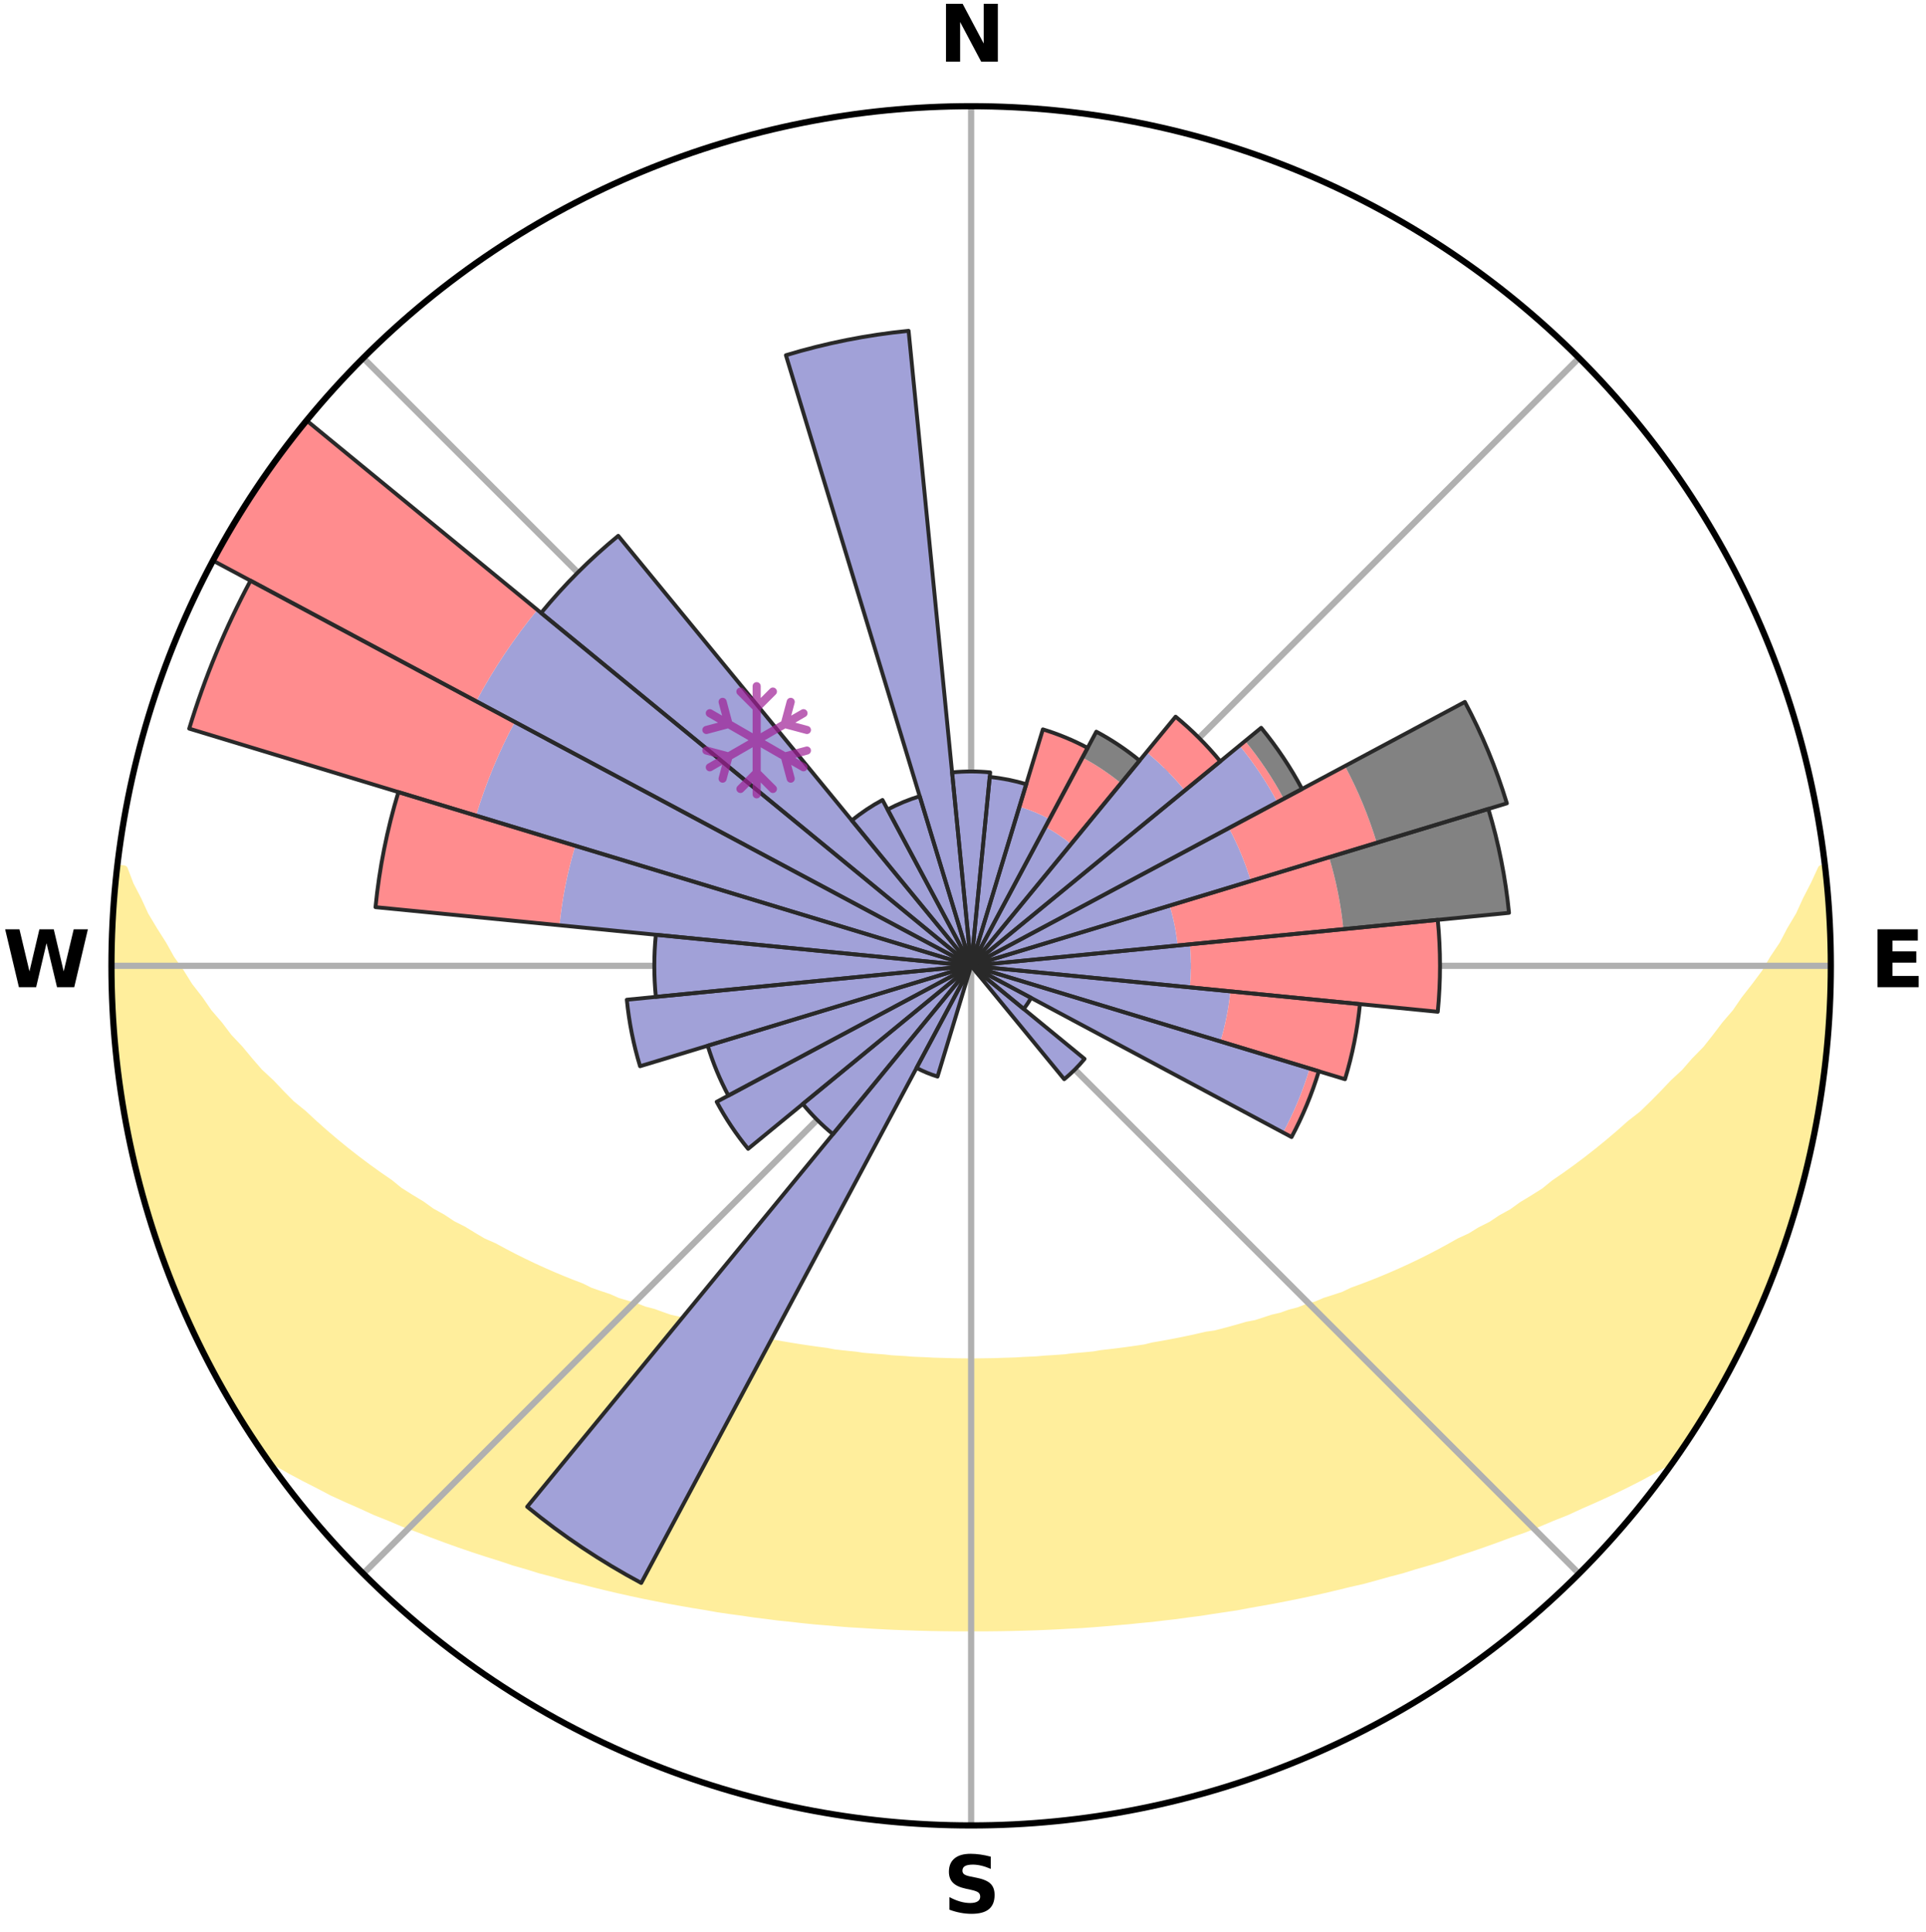 <?xml version="1.0" encoding="utf-8" standalone="no"?>
<!DOCTYPE svg PUBLIC "-//W3C//DTD SVG 1.1//EN"
  "http://www.w3.org/Graphics/SVG/1.1/DTD/svg11.dtd">
<svg xmlns:xlink="http://www.w3.org/1999/xlink" width="248.41pt" height="249.158pt" viewBox="0 0 248.41 249.158" xmlns="http://www.w3.org/2000/svg" version="1.1">
 <title>Ski Rose for Monte Valbella (Asiago)</title>
 <defs>
  <style type="text/css">*{stroke-linejoin: round; stroke-linecap: butt}</style>
 </defs>
 <g id="figure_1">
  <g id="patch_1">
   <path d="M 0 249.158 
L 248.41 249.158 
L 248.41 0 
L 0 0 
z
" style="fill: #ffffff"/>
  </g>
  <g id="axes_1">
   <g id="patch_2">
    <path d="M 236.135 124.579 
C 236.135 110.018 233.267 95.599 227.695 82.147 
C 222.122 68.695 213.955 56.471 203.659 46.175 
C 193.363 35.879 181.139 27.711 167.687 22.139 
C 154.235 16.567 139.815 13.699 125.255 13.699 
C 110.694 13.699 96.275 16.567 82.823 22.139 
C 69.371 27.711 57.147 35.879 46.851 46.175 
C 36.555 56.471 28.387 68.695 22.815 82.147 
C 17.243 95.599 14.375 110.018 14.375 124.579 
C 14.375 139.14 17.243 153.559 22.815 167.011 
C 28.387 180.463 36.555 192.687 46.851 202.983 
C 57.147 213.279 69.371 221.447 82.823 227.019 
C 96.275 232.591 110.694 235.459 125.255 235.459 
C 139.815 235.459 154.235 232.591 167.687 227.019 
C 181.139 221.447 193.363 213.279 203.659 202.983 
C 213.955 192.687 222.122 180.463 227.695 167.011 
C 233.267 153.559 236.135 139.14 236.135 124.579 
M 125.255 124.579 
C 125.255 124.579 125.255 124.579 125.255 124.579 
C 125.255 124.579 125.255 124.579 125.255 124.579 
C 125.255 124.579 125.255 124.579 125.255 124.579 
C 125.255 124.579 125.255 124.579 125.255 124.579 
C 125.255 124.579 125.255 124.579 125.255 124.579 
C 125.255 124.579 125.255 124.579 125.255 124.579 
C 125.255 124.579 125.255 124.579 125.255 124.579 
C 125.255 124.579 125.255 124.579 125.255 124.579 
C 125.255 124.579 125.255 124.579 125.255 124.579 
C 125.255 124.579 125.255 124.579 125.255 124.579 
C 125.255 124.579 125.255 124.579 125.255 124.579 
C 125.255 124.579 125.255 124.579 125.255 124.579 
C 125.255 124.579 125.255 124.579 125.255 124.579 
C 125.255 124.579 125.255 124.579 125.255 124.579 
C 125.255 124.579 125.255 124.579 125.255 124.579 
C 125.255 124.579 125.255 124.579 125.255 124.579 
z
" style="fill: #ffffff"/>
   </g>
   <g id="PolyCollection_1">
    <defs>
     <path id="m6f1b26ee68" d="M 235.321 -137.12 
L 234.954 -137.078 
L 234.015 -135.051 
L 232.99 -133.058 
L 232.103 -131.114 
L 230.959 -129.194 
L 229.978 -127.321 
L 228.746 -125.482 
L 227.689 -123.685 
L 226.386 -121.931 
L 225.051 -120.222 
L 223.899 -118.546 
L 222.507 -116.925 
L 221.301 -115.331 
L 220.07 -113.776 
L 218.606 -112.289 
L 217.331 -110.818 
L 215.828 -109.422 
L 214.514 -108.036 
L 213.184 -106.69 
L 211.837 -105.384 
L 210.273 -104.168 
L 208.899 -102.947 
L 207.513 -101.767 
L 206.117 -100.627 
L 204.711 -99.527 
L 203.298 -98.466 
L 201.877 -97.446 
L 200.451 -96.464 
L 199.206 -95.449 
L 197.77 -94.543 
L 196.332 -93.674 
L 195.07 -92.762 
L 193.63 -91.966 
L 192.362 -91.121 
L 190.923 -90.395 
L 189.652 -89.614 
L 188.219 -88.956 
L 186.95 -88.238 
L 185.681 -87.55 
L 184.414 -86.89 
L 183.149 -86.26 
L 181.887 -85.657 
L 180.628 -85.082 
L 179.374 -84.533 
L 178.125 -84.011 
L 176.881 -83.514 
L 175.644 -83.041 
L 174.414 -82.593 
L 173.312 -82.062 
L 172.094 -81.659 
L 170.885 -81.278 
L 169.793 -80.811 
L 168.599 -80.471 
L 167.517 -80.045 
L 166.339 -79.743 
L 165.267 -79.354 
L 164.108 -79.088 
L 163.047 -78.734 
L 161.99 -78.397 
L 160.859 -78.179 
L 159.815 -77.874 
L 158.776 -77.584 
L 157.743 -77.308 
L 156.715 -77.047 
L 155.632 -76.897 
L 154.619 -76.661 
L 153.612 -76.438 
L 152.611 -76.228 
L 151.615 -76.029 
L 150.626 -75.841 
L 149.643 -75.664 
L 148.666 -75.497 
L 147.731 -75.259 
L 146.763 -75.114 
L 145.801 -74.977 
L 144.844 -74.848 
L 143.894 -74.728 
L 142.948 -74.614 
L 142.008 -74.508 
L 141.093 -74.348 
L 140.161 -74.258 
L 139.233 -74.174 
L 138.311 -74.096 
L 137.404 -73.975 
L 136.488 -73.91 
L 135.576 -73.85 
L 134.667 -73.795 
L 133.767 -73.71 
L 132.864 -73.666 
L 131.963 -73.626 
L 131.067 -73.567 
L 130.17 -73.538 
L 129.274 -73.513 
L 128.38 -73.478 
L 127.487 -73.463 
L 126.594 -73.451 
L 125.701 -73.441 
L 124.809 -73.441 
L 123.916 -73.45 
L 123.023 -73.462 
L 122.13 -73.489 
L 121.236 -73.512 
L 120.34 -73.537 
L 119.445 -73.589 
L 118.547 -73.625 
L 117.646 -73.664 
L 116.748 -73.741 
L 115.842 -73.793 
L 114.933 -73.848 
L 114.031 -73.952 
L 113.117 -74.02 
L 112.198 -74.093 
L 111.275 -74.171 
L 110.365 -74.312 
L 109.435 -74.405 
L 108.5 -74.505 
L 107.56 -74.611 
L 106.64 -74.793 
L 105.692 -74.916 
L 104.738 -75.047 
L 103.778 -75.187 
L 102.813 -75.335 
L 101.842 -75.492 
L 100.864 -75.659 
L 99.881 -75.837 
L 98.892 -76.024 
L 97.896 -76.223 
L 96.895 -76.434 
L 95.888 -76.657 
L 94.875 -76.892 
L 93.856 -77.141 
L 92.832 -77.403 
L 91.802 -77.68 
L 90.692 -77.87 
L 89.648 -78.175 
L 88.599 -78.497 
L 87.546 -78.834 
L 86.399 -79.084 
L 85.333 -79.456 
L 84.264 -79.846 
L 83.091 -80.148 
L 82.012 -80.575 
L 80.822 -80.915 
L 79.622 -81.275 
L 78.529 -81.763 
L 77.315 -82.166 
L 76.093 -82.591 
L 74.99 -83.144 
L 73.757 -83.616 
L 72.518 -84.112 
L 71.272 -84.634 
L 70.022 -85.182 
L 68.767 -85.756 
L 67.509 -86.358 
L 66.248 -86.987 
L 64.984 -87.645 
L 63.72 -88.332 
L 62.293 -88.957 
L 61.025 -89.705 
L 59.758 -90.484 
L 58.323 -91.208 
L 57.059 -92.051 
L 55.622 -92.846 
L 54.364 -93.755 
L 52.93 -94.621 
L 51.498 -95.525 
L 50.256 -96.538 
L 48.833 -97.517 
L 47.416 -98.535 
L 46.006 -99.592 
L 44.603 -100.689 
L 43.211 -101.826 
L 41.828 -103.003 
L 40.458 -104.221 
L 39.101 -105.479 
L 37.554 -106.736 
L 36.226 -108.079 
L 34.916 -109.461 
L 33.415 -110.854 
L 32.143 -112.321 
L 30.893 -113.828 
L 29.454 -115.355 
L 28.251 -116.945 
L 26.861 -118.561 
L 25.711 -120.233 
L 24.379 -121.938 
L 23.289 -123.689 
L 22.022 -125.48 
L 21.002 -127.309 
L 19.811 -129.183 
L 18.667 -131.098 
L 17.778 -133.038 
L 16.747 -135.027 
L 15.986 -137.029 
L 15.189 -137.119 
L 15.189 -137.119 
L 14.929 -135.202 
L 14.768 -133.275 
L 14.756 -131.337 
L 14.536 -129.413 
L 14.531 -127.478 
L 14.436 -125.546 
L 14.496 -123.612 
L 14.468 -121.678 
L 14.528 -119.745 
L 14.683 -117.816 
L 14.752 -115.882 
L 14.969 -113.96 
L 15.103 -112.029 
L 15.382 -110.114 
L 15.618 -108.194 
L 16.027 -106.301 
L 16.29 -104.384 
L 16.613 -102.476 
L 17.04 -100.588 
L 17.496 -98.708 
L 17.981 -96.836 
L 18.574 -94.994 
L 18.95 -93.09 
L 19.527 -91.243 
L 20.133 -89.406 
L 20.77 -87.579 
L 21.436 -85.763 
L 22.133 -83.958 
L 22.861 -82.166 
L 23.62 -80.387 
L 24.41 -78.622 
L 25.233 -76.871 
L 26.1 -75.142 
L 26.913 -73.386 
L 27.865 -71.701 
L 28.782 -69.998 
L 29.75 -68.322 
L 30.723 -66.65 
L 31.751 -65.01 
L 32.797 -63.383 
L 33.904 -61.795 
L 35.576 -60.612 
L 37.397 -59.568 
L 39.242 -58.579 
L 41.097 -57.637 
L 42.898 -56.689 
L 44.766 -55.835 
L 46.63 -55.017 
L 48.434 -54.186 
L 50.296 -53.445 
L 52.094 -52.684 
L 53.939 -52.008 
L 55.727 -51.313 
L 57.51 -50.648 
L 59.285 -50.014 
L 61.054 -49.409 
L 62.814 -48.833 
L 64.567 -48.284 
L 66.272 -47.712 
L 68.008 -47.215 
L 69.697 -46.69 
L 71.415 -46.242 
L 73.092 -45.77 
L 74.792 -45.368 
L 76.449 -44.936 
L 78.103 -44.531 
L 79.746 -44.142 
L 81.384 -43.779 
L 83.011 -43.429 
L 84.633 -43.105 
L 86.245 -42.792 
L 87.851 -42.503 
L 89.446 -42.225 
L 91.037 -41.969 
L 92.603 -41.688 
L 94.177 -41.458 
L 95.746 -41.248 
L 97.295 -41.016 
L 98.848 -40.827 
L 100.386 -40.625 
L 101.929 -40.469 
L 103.458 -40.295 
L 104.982 -40.136 
L 106.506 -40.01 
L 108.022 -39.876 
L 109.534 -39.755 
L 111.046 -39.67 
L 112.551 -39.573 
L 114.053 -39.489 
L 115.552 -39.417 
L 117.05 -39.364 
L 118.544 -39.314 
L 120.037 -39.276 
L 121.529 -39.25 
L 123.02 -39.234 
L 124.51 -39.231 
L 126 -39.231 
L 127.49 -39.235 
L 128.98 -39.251 
L 130.472 -39.278 
L 131.965 -39.317 
L 133.46 -39.36 
L 134.957 -39.421 
L 136.457 -39.493 
L 137.958 -39.578 
L 139.467 -39.652 
L 140.975 -39.76 
L 142.487 -39.881 
L 144.002 -40.016 
L 145.526 -40.143 
L 147.05 -40.303 
L 148.587 -40.445 
L 150.121 -40.632 
L 151.668 -40.808 
L 153.212 -41.024 
L 154.774 -41.219 
L 156.329 -41.467 
L 157.902 -41.699 
L 159.486 -41.937 
L 161.059 -42.235 
L 162.654 -42.515 
L 164.26 -42.803 
L 165.871 -43.117 
L 167.493 -43.441 
L 169.119 -43.791 
L 170.757 -44.154 
L 172.399 -44.544 
L 174.053 -44.948 
L 175.743 -45.329 
L 177.408 -45.784 
L 179.086 -46.255 
L 180.804 -46.703 
L 182.491 -47.229 
L 184.227 -47.726 
L 185.971 -48.248 
L 187.684 -48.846 
L 189.444 -49.423 
L 191.212 -50.028 
L 192.988 -50.662 
L 194.769 -51.326 
L 196.607 -51.971 
L 198.401 -52.699 
L 200.199 -53.46 
L 202.061 -54.2 
L 203.865 -55.031 
L 205.728 -55.849 
L 207.596 -56.702 
L 209.457 -57.601 
L 211.317 -58.541 
L 213.158 -59.534 
L 214.982 -60.577 
L 216.629 -61.779 
L 217.701 -63.391 
L 218.751 -65.015 
L 219.778 -66.655 
L 220.788 -68.306 
L 221.713 -70.006 
L 222.681 -71.681 
L 223.521 -73.425 
L 224.398 -75.148 
L 225.213 -76.902 
L 226.134 -78.606 
L 226.854 -80.402 
L 227.679 -82.154 
L 228.398 -83.95 
L 229.046 -85.773 
L 229.712 -87.589 
L 230.331 -89.421 
L 231.001 -91.238 
L 231.535 -93.097 
L 232.081 -94.954 
L 232.518 -96.839 
L 233.036 -98.703 
L 233.39 -100.606 
L 233.876 -102.48 
L 234.143 -104.398 
L 234.546 -106.29 
L 234.909 -108.191 
L 235.052 -110.124 
L 235.312 -112.04 
L 235.559 -113.958 
L 235.768 -115.881 
L 235.922 -117.81 
L 235.874 -119.749 
L 235.974 -121.68 
L 236.037 -123.612 
L 236.065 -125.546 
L 236.045 -127.48 
L 236.005 -129.415 
L 235.918 -131.348 
L 235.643 -133.267 
L 235.506 -135.195 
L 235.321 -137.12 
z
" style="stroke: #ffee9c"/>
    </defs>
    <g clip-path="url(#p20493e3473)">
     <use xlink:href="#m6f1b26ee68" x="0" y="249.158" style="fill: #ffee9c; stroke: #ffee9c"/>
    </g>
   </g>
   <g id="matplotlib.axis_1">
    <g id="xtick_1">
     <g id="line2d_1">
      <path d="M 125.255 124.579 
L 125.255 13.699 
" clip-path="url(#p20493e3473)" style="fill: none; stroke: #b0b0b0; stroke-width: 0.8; stroke-linecap: square"/>
     </g>
     <g id="text_1">
      <!-- N -->
      <g transform="translate(121.07 7.958) scale(0.1 -0.1)">
       <defs>
        <path id="DejaVuSans-Bold-4e" d="M 588 4666 
L 1931 4666 
L 3628 1466 
L 3628 4666 
L 4769 4666 
L 4769 0 
L 3425 0 
L 1728 3200 
L 1728 0 
L 588 0 
L 588 4666 
z
" transform="scale(0.016)"/>
       </defs>
       <use xlink:href="#DejaVuSans-Bold-4e"/>
      </g>
     </g>
    </g>
    <g id="xtick_2">
     <g id="line2d_2">
      <path d="M 125.255 124.579 
L 203.659 46.175 
" clip-path="url(#p20493e3473)" style="fill: none; stroke: #b0b0b0; stroke-width: 0.8; stroke-linecap: square"/>
     </g>
    </g>
    <g id="xtick_3">
     <g id="line2d_3">
      <path d="M 125.255 124.579 
L 236.135 124.579 
" clip-path="url(#p20493e3473)" style="fill: none; stroke: #b0b0b0; stroke-width: 0.8; stroke-linecap: square"/>
     </g>
     <g id="text_2">
      <!-- E -->
      <g transform="translate(241.219 127.338) scale(0.1 -0.1)">
       <defs>
        <path id="DejaVuSans-Bold-45" d="M 588 4666 
L 3834 4666 
L 3834 3756 
L 1791 3756 
L 1791 2888 
L 3713 2888 
L 3713 1978 
L 1791 1978 
L 1791 909 
L 3903 909 
L 3903 0 
L 588 0 
L 588 4666 
z
" transform="scale(0.016)"/>
       </defs>
       <use xlink:href="#DejaVuSans-Bold-45"/>
      </g>
     </g>
    </g>
    <g id="xtick_4">
     <g id="line2d_4">
      <path d="M 125.255 124.579 
L 203.659 202.983 
" clip-path="url(#p20493e3473)" style="fill: none; stroke: #b0b0b0; stroke-width: 0.8; stroke-linecap: square"/>
     </g>
    </g>
    <g id="xtick_5">
     <g id="line2d_5">
      <path d="M 125.255 124.579 
L 125.255 235.459 
" clip-path="url(#p20493e3473)" style="fill: none; stroke: #b0b0b0; stroke-width: 0.8; stroke-linecap: square"/>
     </g>
     <g id="text_3">
      <!-- S -->
      <g transform="translate(121.654 246.718) scale(0.1 -0.1)">
       <defs>
        <path id="DejaVuSans-Bold-53" d="M 3834 4519 
L 3834 3531 
Q 3450 3703 3084 3790 
Q 2719 3878 2394 3878 
Q 1963 3878 1756 3759 
Q 1550 3641 1550 3391 
Q 1550 3203 1689 3098 
Q 1828 2994 2194 2919 
L 2706 2816 
Q 3484 2659 3812 2340 
Q 4141 2022 4141 1434 
Q 4141 663 3683 286 
Q 3225 -91 2284 -91 
Q 1841 -91 1394 -6 
Q 947 78 500 244 
L 500 1259 
Q 947 1022 1364 901 
Q 1781 781 2169 781 
Q 2563 781 2772 912 
Q 2981 1044 2981 1288 
Q 2981 1506 2839 1625 
Q 2697 1744 2272 1838 
L 1806 1941 
Q 1106 2091 782 2419 
Q 459 2747 459 3303 
Q 459 4000 909 4375 
Q 1359 4750 2203 4750 
Q 2588 4750 2994 4692 
Q 3400 4634 3834 4519 
z
" transform="scale(0.016)"/>
       </defs>
       <use xlink:href="#DejaVuSans-Bold-53"/>
      </g>
     </g>
    </g>
    <g id="xtick_6">
     <g id="line2d_6">
      <path d="M 125.255 124.579 
L 46.851 202.983 
" clip-path="url(#p20493e3473)" style="fill: none; stroke: #b0b0b0; stroke-width: 0.8; stroke-linecap: square"/>
     </g>
    </g>
    <g id="xtick_7">
     <g id="line2d_7">
      <path d="M 125.255 124.579 
L 14.375 124.579 
" clip-path="url(#p20493e3473)" style="fill: none; stroke: #b0b0b0; stroke-width: 0.8; stroke-linecap: square"/>
     </g>
     <g id="text_4">
      <!-- W -->
      <g transform="translate(0.36 127.338) scale(0.1 -0.1)">
       <defs>
        <path id="DejaVuSans-Bold-57" d="M 191 4666 
L 1344 4666 
L 2150 1275 
L 2950 4666 
L 4109 4666 
L 4909 1275 
L 5716 4666 
L 6859 4666 
L 5759 0 
L 4372 0 
L 3525 3547 
L 2688 0 
L 1300 0 
L 191 4666 
z
" transform="scale(0.016)"/>
       </defs>
       <use xlink:href="#DejaVuSans-Bold-57"/>
      </g>
     </g>
    </g>
    <g id="xtick_8">
     <g id="line2d_8">
      <path d="M 125.255 124.579 
L 46.851 46.175 
" clip-path="url(#p20493e3473)" style="fill: none; stroke: #b0b0b0; stroke-width: 0.8; stroke-linecap: square"/>
     </g>
    </g>
   </g>
   <g id="matplotlib.axis_2"/>
   <g id="patch_3">
    <path d="M 125.255 124.579 
C 125.255 124.579 125.255 124.579 125.255 124.579 
C 125.255 124.579 125.255 124.579 125.255 124.579 
L 125.255 124.579 
C 125.255 124.579 125.255 124.579 125.255 124.579 
C 125.255 124.579 125.255 124.579 125.255 124.579 
z
" clip-path="url(#p20493e3473)" style="fill: #d9d9d9"/>
   </g>
   <g id="patch_4">
    <path d="M 125.255 124.579 
C 125.255 124.579 125.255 124.579 125.255 124.579 
C 125.255 124.579 125.255 124.579 125.255 124.579 
L 125.255 124.579 
C 125.255 124.579 125.255 124.579 125.255 124.579 
C 125.255 124.579 125.255 124.579 125.255 124.579 
z
" clip-path="url(#p20493e3473)" style="fill: #d9d9d9"/>
   </g>
   <g id="patch_5">
    <path d="M 125.255 124.579 
C 125.255 124.579 125.255 124.579 125.255 124.579 
C 125.255 124.579 125.255 124.579 125.255 124.579 
L 125.255 124.579 
C 125.255 124.579 125.255 124.579 125.255 124.579 
C 125.255 124.579 125.255 124.579 125.255 124.579 
z
" clip-path="url(#p20493e3473)" style="fill: #d9d9d9"/>
   </g>
   <g id="patch_6">
    <path d="M 125.255 124.579 
C 125.255 124.579 125.255 124.579 125.255 124.579 
C 125.255 124.579 125.255 124.579 125.255 124.579 
L 125.255 124.579 
C 125.255 124.579 125.255 124.579 125.255 124.579 
C 125.255 124.579 125.255 124.579 125.255 124.579 
z
" clip-path="url(#p20493e3473)" style="fill: #d9d9d9"/>
   </g>
   <g id="patch_7">
    <path d="M 125.255 124.579 
C 125.255 124.579 125.255 124.579 125.255 124.579 
C 125.255 124.579 125.255 124.579 125.255 124.579 
L 125.255 124.579 
C 125.255 124.579 125.255 124.579 125.255 124.579 
C 125.255 124.579 125.255 124.579 125.255 124.579 
z
" clip-path="url(#p20493e3473)" style="fill: #d9d9d9"/>
   </g>
   <g id="patch_8">
    <path d="M 125.255 124.579 
C 125.255 124.579 125.255 124.579 125.255 124.579 
C 125.255 124.579 125.255 124.579 125.255 124.579 
L 125.255 124.579 
C 125.255 124.579 125.255 124.579 125.255 124.579 
C 125.255 124.579 125.255 124.579 125.255 124.579 
z
" clip-path="url(#p20493e3473)" style="fill: #d9d9d9"/>
   </g>
   <g id="patch_9">
    <path d="M 125.255 124.579 
C 125.255 124.579 125.255 124.579 125.255 124.579 
C 125.255 124.579 125.255 124.579 125.255 124.579 
L 125.255 124.579 
C 125.255 124.579 125.255 124.579 125.255 124.579 
C 125.255 124.579 125.255 124.579 125.255 124.579 
z
" clip-path="url(#p20493e3473)" style="fill: #d9d9d9"/>
   </g>
   <g id="patch_10">
    <path d="M 125.255 124.579 
C 125.255 124.579 125.255 124.579 125.255 124.579 
C 125.255 124.579 125.255 124.579 125.255 124.579 
L 125.255 124.579 
C 125.255 124.579 125.255 124.579 125.255 124.579 
C 125.255 124.579 125.255 124.579 125.255 124.579 
z
" clip-path="url(#p20493e3473)" style="fill: #d9d9d9"/>
   </g>
   <g id="patch_11">
    <path d="M 125.255 124.579 
C 125.255 124.579 125.255 124.579 125.255 124.579 
C 125.255 124.579 125.255 124.579 125.255 124.579 
L 125.255 124.579 
C 125.255 124.579 125.255 124.579 125.255 124.579 
C 125.255 124.579 125.255 124.579 125.255 124.579 
z
" clip-path="url(#p20493e3473)" style="fill: #d9d9d9"/>
   </g>
   <g id="patch_12">
    <path d="M 125.255 124.579 
C 125.255 124.579 125.255 124.579 125.255 124.579 
C 125.255 124.579 125.255 124.579 125.255 124.579 
L 125.255 124.579 
C 125.255 124.579 125.255 124.579 125.255 124.579 
C 125.255 124.579 125.255 124.579 125.255 124.579 
z
" clip-path="url(#p20493e3473)" style="fill: #d9d9d9"/>
   </g>
   <g id="patch_13">
    <path d="M 125.255 124.579 
C 125.255 124.579 125.255 124.579 125.255 124.579 
C 125.255 124.579 125.255 124.579 125.255 124.579 
L 125.255 124.579 
C 125.255 124.579 125.255 124.579 125.255 124.579 
C 125.255 124.579 125.255 124.579 125.255 124.579 
z
" clip-path="url(#p20493e3473)" style="fill: #d9d9d9"/>
   </g>
   <g id="patch_14">
    <path d="M 125.255 124.579 
C 125.255 124.579 125.255 124.579 125.255 124.579 
C 125.255 124.579 125.255 124.579 125.255 124.579 
L 125.255 124.579 
C 125.255 124.579 125.255 124.579 125.255 124.579 
C 125.255 124.579 125.255 124.579 125.255 124.579 
z
" clip-path="url(#p20493e3473)" style="fill: #d9d9d9"/>
   </g>
   <g id="patch_15">
    <path d="M 125.255 124.579 
C 125.255 124.579 125.255 124.579 125.255 124.579 
C 125.255 124.579 125.255 124.579 125.255 124.579 
L 125.255 124.579 
C 125.255 124.579 125.255 124.579 125.255 124.579 
C 125.255 124.579 125.255 124.579 125.255 124.579 
z
" clip-path="url(#p20493e3473)" style="fill: #d9d9d9"/>
   </g>
   <g id="patch_16">
    <path d="M 125.255 124.579 
C 125.255 124.579 125.255 124.579 125.255 124.579 
C 125.255 124.579 125.255 124.579 125.255 124.579 
L 125.255 124.579 
C 125.255 124.579 125.255 124.579 125.255 124.579 
C 125.255 124.579 125.255 124.579 125.255 124.579 
z
" clip-path="url(#p20493e3473)" style="fill: #d9d9d9"/>
   </g>
   <g id="patch_17">
    <path d="M 125.255 124.579 
C 125.255 124.579 125.255 124.579 125.255 124.579 
C 125.255 124.579 125.255 124.579 125.255 124.579 
L 125.255 124.579 
C 125.255 124.579 125.255 124.579 125.255 124.579 
C 125.255 124.579 125.255 124.579 125.255 124.579 
z
" clip-path="url(#p20493e3473)" style="fill: #d9d9d9"/>
   </g>
   <g id="patch_18">
    <path d="M 125.255 124.579 
C 125.255 124.579 125.255 124.579 125.255 124.579 
C 125.255 124.579 125.255 124.579 125.255 124.579 
L 125.255 124.579 
C 125.255 124.579 125.255 124.579 125.255 124.579 
C 125.255 124.579 125.255 124.579 125.255 124.579 
z
" clip-path="url(#p20493e3473)" style="fill: #d9d9d9"/>
   </g>
   <g id="patch_19">
    <path d="M 125.255 124.579 
C 125.255 124.579 125.255 124.579 125.255 124.579 
C 125.255 124.579 125.255 124.579 125.255 124.579 
L 125.255 124.579 
C 125.255 124.579 125.255 124.579 125.255 124.579 
C 125.255 124.579 125.255 124.579 125.255 124.579 
z
" clip-path="url(#p20493e3473)" style="fill: #d9d9d9"/>
   </g>
   <g id="patch_20">
    <path d="M 125.255 124.579 
C 125.255 124.579 125.255 124.579 125.255 124.579 
C 125.255 124.579 125.255 124.579 125.255 124.579 
L 125.255 124.579 
C 125.255 124.579 125.255 124.579 125.255 124.579 
C 125.255 124.579 125.255 124.579 125.255 124.579 
z
" clip-path="url(#p20493e3473)" style="fill: #d9d9d9"/>
   </g>
   <g id="patch_21">
    <path d="M 125.255 124.579 
C 125.255 124.579 125.255 124.579 125.255 124.579 
C 125.255 124.579 125.255 124.579 125.255 124.579 
L 125.255 124.579 
C 125.255 124.579 125.255 124.579 125.255 124.579 
C 125.255 124.579 125.255 124.579 125.255 124.579 
z
" clip-path="url(#p20493e3473)" style="fill: #d9d9d9"/>
   </g>
   <g id="patch_22">
    <path d="M 125.255 124.579 
C 125.255 124.579 125.255 124.579 125.255 124.579 
C 125.255 124.579 125.255 124.579 125.255 124.579 
L 125.255 124.579 
C 125.255 124.579 125.255 124.579 125.255 124.579 
C 125.255 124.579 125.255 124.579 125.255 124.579 
z
" clip-path="url(#p20493e3473)" style="fill: #d9d9d9"/>
   </g>
   <g id="patch_23">
    <path d="M 125.255 124.579 
C 125.255 124.579 125.255 124.579 125.255 124.579 
C 125.255 124.579 125.255 124.579 125.255 124.579 
L 125.255 124.579 
C 125.255 124.579 125.255 124.579 125.255 124.579 
C 125.255 124.579 125.255 124.579 125.255 124.579 
z
" clip-path="url(#p20493e3473)" style="fill: #d9d9d9"/>
   </g>
   <g id="patch_24">
    <path d="M 125.255 124.579 
C 125.255 124.579 125.255 124.579 125.255 124.579 
C 125.255 124.579 125.255 124.579 125.255 124.579 
L 125.255 124.579 
C 125.255 124.579 125.255 124.579 125.255 124.579 
C 125.255 124.579 125.255 124.579 125.255 124.579 
z
" clip-path="url(#p20493e3473)" style="fill: #d9d9d9"/>
   </g>
   <g id="patch_25">
    <path d="M 125.255 124.579 
C 125.255 124.579 125.255 124.579 125.255 124.579 
C 125.255 124.579 125.255 124.579 125.255 124.579 
L 125.255 124.579 
C 125.255 124.579 125.255 124.579 125.255 124.579 
C 125.255 124.579 125.255 124.579 125.255 124.579 
z
" clip-path="url(#p20493e3473)" style="fill: #d9d9d9"/>
   </g>
   <g id="patch_26">
    <path d="M 125.255 124.579 
C 125.255 124.579 125.255 124.579 125.255 124.579 
C 125.255 124.579 125.255 124.579 125.255 124.579 
L 125.255 124.579 
C 125.255 124.579 125.255 124.579 125.255 124.579 
C 125.255 124.579 125.255 124.579 125.255 124.579 
z
" clip-path="url(#p20493e3473)" style="fill: #d9d9d9"/>
   </g>
   <g id="patch_27">
    <path d="M 125.255 124.579 
C 125.255 124.579 125.255 124.579 125.255 124.579 
C 125.255 124.579 125.255 124.579 125.255 124.579 
L 125.255 124.579 
C 125.255 124.579 125.255 124.579 125.255 124.579 
C 125.255 124.579 125.255 124.579 125.255 124.579 
z
" clip-path="url(#p20493e3473)" style="fill: #d9d9d9"/>
   </g>
   <g id="patch_28">
    <path d="M 125.255 124.579 
C 125.255 124.579 125.255 124.579 125.255 124.579 
C 125.255 124.579 125.255 124.579 125.255 124.579 
L 125.255 124.579 
C 125.255 124.579 125.255 124.579 125.255 124.579 
C 125.255 124.579 125.255 124.579 125.255 124.579 
z
" clip-path="url(#p20493e3473)" style="fill: #d9d9d9"/>
   </g>
   <g id="patch_29">
    <path d="M 125.255 124.579 
C 125.255 124.579 125.255 124.579 125.255 124.579 
C 125.255 124.579 125.255 124.579 125.255 124.579 
L 125.255 124.579 
C 125.255 124.579 125.255 124.579 125.255 124.579 
C 125.255 124.579 125.255 124.579 125.255 124.579 
z
" clip-path="url(#p20493e3473)" style="fill: #d9d9d9"/>
   </g>
   <g id="patch_30">
    <path d="M 125.255 124.579 
C 125.255 124.579 125.255 124.579 125.255 124.579 
C 125.255 124.579 125.255 124.579 125.255 124.579 
L 125.255 124.579 
C 125.255 124.579 125.255 124.579 125.255 124.579 
C 125.255 124.579 125.255 124.579 125.255 124.579 
z
" clip-path="url(#p20493e3473)" style="fill: #d9d9d9"/>
   </g>
   <g id="patch_31">
    <path d="M 125.255 124.579 
C 125.255 124.579 125.255 124.579 125.255 124.579 
C 125.255 124.579 125.255 124.579 125.255 124.579 
L 125.255 124.579 
C 125.255 124.579 125.255 124.579 125.255 124.579 
C 125.255 124.579 125.255 124.579 125.255 124.579 
z
" clip-path="url(#p20493e3473)" style="fill: #d9d9d9"/>
   </g>
   <g id="patch_32">
    <path d="M 125.255 124.579 
C 125.255 124.579 125.255 124.579 125.255 124.579 
C 125.255 124.579 125.255 124.579 125.255 124.579 
L 125.255 124.579 
C 125.255 124.579 125.255 124.579 125.255 124.579 
C 125.255 124.579 125.255 124.579 125.255 124.579 
z
" clip-path="url(#p20493e3473)" style="fill: #d9d9d9"/>
   </g>
   <g id="patch_33">
    <path d="M 125.255 124.579 
C 125.255 124.579 125.255 124.579 125.255 124.579 
C 125.255 124.579 125.255 124.579 125.255 124.579 
L 125.255 124.579 
C 125.255 124.579 125.255 124.579 125.255 124.579 
C 125.255 124.579 125.255 124.579 125.255 124.579 
z
" clip-path="url(#p20493e3473)" style="fill: #d9d9d9"/>
   </g>
   <g id="patch_34">
    <path d="M 125.255 124.579 
C 125.255 124.579 125.255 124.579 125.255 124.579 
C 125.255 124.579 125.255 124.579 125.255 124.579 
L 125.255 124.579 
C 125.255 124.579 125.255 124.579 125.255 124.579 
C 125.255 124.579 125.255 124.579 125.255 124.579 
z
" clip-path="url(#p20493e3473)" style="fill: #d9d9d9"/>
   </g>
   <g id="patch_35">
    <path d="M 125.255 124.579 
C 125.255 124.579 125.255 124.579 125.255 124.579 
C 125.255 124.579 125.255 124.579 125.255 124.579 
L 127.712 99.631 
C 126.895 99.551 126.075 99.511 125.255 99.511 
C 124.434 99.511 123.614 99.551 122.798 99.631 
z
" clip-path="url(#p20493e3473)" style="fill: #a1a1d8"/>
   </g>
   <g id="patch_36">
    <path d="M 125.255 124.579 
C 125.255 124.579 125.255 124.579 125.255 124.579 
C 125.255 124.579 125.255 124.579 125.255 124.579 
L 132.361 101.155 
C 131.594 100.922 130.816 100.727 130.03 100.571 
C 129.245 100.415 128.452 100.297 127.654 100.219 
z
" clip-path="url(#p20493e3473)" style="fill: #a1a1d8"/>
   </g>
   <g id="patch_37">
    <path d="M 125.255 124.579 
C 125.255 124.579 125.255 124.579 125.255 124.579 
C 125.255 124.579 125.255 124.579 125.255 124.579 
L 135.369 105.657 
C 134.75 105.326 134.114 105.025 133.466 104.756 
C 132.817 104.488 132.155 104.251 131.483 104.047 
z
" clip-path="url(#p20493e3473)" style="fill: #a1a1d8"/>
   </g>
   <g id="patch_38">
    <path d="M 125.255 124.579 
C 125.255 124.579 125.255 124.579 125.255 124.579 
C 125.255 124.579 125.255 124.579 125.255 124.579 
L 138.145 108.872 
C 137.631 108.45 137.096 108.054 136.543 107.685 
C 135.99 107.315 135.42 106.973 134.833 106.659 
z
" clip-path="url(#p20493e3473)" style="fill: #a1a1d8"/>
   </g>
   <g id="patch_39">
    <path d="M 125.255 124.579 
C 125.255 124.579 125.255 124.579 125.255 124.579 
C 125.255 124.579 125.255 124.579 125.255 124.579 
L 152.818 101.958 
C 152.078 101.056 151.294 100.191 150.468 99.365 
C 149.643 98.54 148.778 97.756 147.876 97.015 
z
" clip-path="url(#p20493e3473)" style="fill: #a1a1d8"/>
   </g>
   <g id="patch_40">
    <path d="M 125.255 124.579 
C 125.255 124.579 125.255 124.579 125.255 124.579 
C 125.255 124.579 125.255 124.579 125.255 124.579 
L 164.753 103.467 
C 164.062 102.174 163.308 100.916 162.493 99.697 
C 161.679 98.478 160.805 97.3 159.875 96.167 
z
" clip-path="url(#p20493e3473)" style="fill: #a1a1d8"/>
   </g>
   <g id="patch_41">
    <path d="M 125.255 124.579 
C 125.255 124.579 125.255 124.579 125.255 124.579 
C 125.255 124.579 125.255 124.579 125.255 124.579 
L 161.331 113.635 
C 160.973 112.455 160.557 111.292 160.085 110.152 
C 159.612 109.012 159.085 107.896 158.503 106.808 
z
" clip-path="url(#p20493e3473)" style="fill: #a1a1d8"/>
   </g>
   <g id="patch_42">
    <path d="M 125.255 124.579 
C 125.255 124.579 125.255 124.579 125.255 124.579 
C 125.255 124.579 125.255 124.579 125.255 124.579 
L 151.886 121.956 
C 151.8 121.084 151.672 120.217 151.501 119.358 
C 151.33 118.499 151.117 117.649 150.863 116.811 
z
" clip-path="url(#p20493e3473)" style="fill: #a1a1d8"/>
   </g>
   <g id="patch_43">
    <path d="M 125.255 124.579 
C 125.255 124.579 125.255 124.579 125.255 124.579 
C 125.255 124.579 125.255 124.579 125.255 124.579 
L 153.47 127.358 
C 153.561 126.434 153.606 125.507 153.606 124.579 
C 153.606 123.651 153.561 122.724 153.47 121.8 
z
" clip-path="url(#p20493e3473)" style="fill: #a1a1d8"/>
   </g>
   <g id="patch_44">
    <path d="M 125.255 124.579 
C 125.255 124.579 125.255 124.579 125.255 124.579 
C 125.255 124.579 125.255 124.579 125.255 124.579 
L 157.408 134.333 
C 157.727 133.28 157.995 132.213 158.209 131.134 
C 158.424 130.055 158.585 128.967 158.693 127.872 
z
" clip-path="url(#p20493e3473)" style="fill: #a1a1d8"/>
   </g>
   <g id="patch_45">
    <path d="M 125.255 124.579 
C 125.255 124.579 125.255 124.579 125.255 124.579 
C 125.255 124.579 125.255 124.579 125.255 124.579 
L 165.501 146.091 
C 166.205 144.774 166.844 143.423 167.416 142.043 
C 167.988 140.663 168.491 139.256 168.925 137.826 
z
" clip-path="url(#p20493e3473)" style="fill: #a1a1d8"/>
   </g>
   <g id="patch_46">
    <path d="M 125.255 124.579 
C 125.255 124.579 125.255 124.579 125.255 124.579 
C 125.255 124.579 125.255 124.579 125.255 124.579 
L 132.026 130.136 
C 132.208 129.914 132.379 129.684 132.538 129.445 
C 132.697 129.207 132.845 128.961 132.98 128.708 
z
" clip-path="url(#p20493e3473)" style="fill: #a1a1d8"/>
   </g>
   <g id="patch_47">
    <path d="M 125.255 124.579 
C 125.255 124.579 125.255 124.579 125.255 124.579 
C 125.255 124.579 125.255 124.579 125.255 124.579 
L 137.259 139.206 
C 137.738 138.813 138.197 138.397 138.635 137.959 
C 139.073 137.521 139.489 137.062 139.882 136.583 
z
" clip-path="url(#p20493e3473)" style="fill: #a1a1d8"/>
   </g>
   <g id="patch_48">
    <path d="M 125.255 124.579 
C 125.255 124.579 125.255 124.579 125.255 124.579 
C 125.255 124.579 125.255 124.579 125.255 124.579 
L 125.255 124.579 
C 125.255 124.579 125.255 124.579 125.255 124.579 
C 125.255 124.579 125.255 124.579 125.255 124.579 
z
" clip-path="url(#p20493e3473)" style="fill: #a1a1d8"/>
   </g>
   <g id="patch_49">
    <path d="M 125.255 124.579 
C 125.255 124.579 125.255 124.579 125.255 124.579 
C 125.255 124.579 125.255 124.579 125.255 124.579 
L 125.255 124.579 
C 125.255 124.579 125.255 124.579 125.255 124.579 
C 125.255 124.579 125.255 124.579 125.255 124.579 
z
" clip-path="url(#p20493e3473)" style="fill: #a1a1d8"/>
   </g>
   <g id="patch_50">
    <path d="M 125.255 124.579 
C 125.255 124.579 125.255 124.579 125.255 124.579 
C 125.255 124.579 125.255 124.579 125.255 124.579 
L 125.255 124.579 
C 125.255 124.579 125.255 124.579 125.255 124.579 
C 125.255 124.579 125.255 124.579 125.255 124.579 
z
" clip-path="url(#p20493e3473)" style="fill: #a1a1d8"/>
   </g>
   <g id="patch_51">
    <path d="M 125.255 124.579 
C 125.255 124.579 125.255 124.579 125.255 124.579 
C 125.255 124.579 125.255 124.579 125.255 124.579 
L 125.255 124.579 
C 125.255 124.579 125.255 124.579 125.255 124.579 
C 125.255 124.579 125.255 124.579 125.255 124.579 
z
" clip-path="url(#p20493e3473)" style="fill: #a1a1d8"/>
   </g>
   <g id="patch_52">
    <path d="M 125.255 124.579 
C 125.255 124.579 125.255 124.579 125.255 124.579 
C 125.255 124.579 125.255 124.579 125.255 124.579 
L 125.255 124.579 
C 125.255 124.579 125.255 124.579 125.255 124.579 
C 125.255 124.579 125.255 124.579 125.255 124.579 
z
" clip-path="url(#p20493e3473)" style="fill: #a1a1d8"/>
   </g>
   <g id="patch_53">
    <path d="M 125.255 124.579 
C 125.255 124.579 125.255 124.579 125.255 124.579 
C 125.255 124.579 125.255 124.579 125.255 124.579 
L 118.217 137.745 
C 118.648 137.975 119.09 138.185 119.542 138.371 
C 119.993 138.558 120.454 138.723 120.921 138.865 
z
" clip-path="url(#p20493e3473)" style="fill: #a1a1d8"/>
   </g>
   <g id="patch_54">
    <path d="M 125.255 124.579 
C 125.255 124.579 125.255 124.579 125.255 124.579 
C 125.255 124.579 125.255 124.579 125.255 124.579 
L 67.992 194.354 
C 70.276 196.228 72.65 197.989 75.107 199.631 
C 77.564 201.272 80.099 202.792 82.705 204.185 
z
" clip-path="url(#p20493e3473)" style="fill: #a1a1d8"/>
   </g>
   <g id="patch_55">
    <path d="M 125.255 124.579 
C 125.255 124.579 125.255 124.579 125.255 124.579 
C 125.255 124.579 125.255 124.579 125.255 124.579 
L 103.539 142.401 
C 104.123 143.111 104.74 143.793 105.391 144.443 
C 106.041 145.094 106.722 145.711 107.433 146.295 
z
" clip-path="url(#p20493e3473)" style="fill: #a1a1d8"/>
   </g>
   <g id="patch_56">
    <path d="M 125.255 124.579 
C 125.255 124.579 125.255 124.579 125.255 124.579 
C 125.255 124.579 125.255 124.579 125.255 124.579 
L 92.437 142.121 
C 93.011 143.195 93.638 144.24 94.314 145.253 
C 94.991 146.266 95.717 147.244 96.49 148.186 
z
" clip-path="url(#p20493e3473)" style="fill: #a1a1d8"/>
   </g>
   <g id="patch_57">
    <path d="M 125.255 124.579 
C 125.255 124.579 125.255 124.579 125.255 124.579 
C 125.255 124.579 125.255 124.579 125.255 124.579 
L 91.28 134.885 
C 91.618 135.997 92.009 137.092 92.454 138.166 
C 92.899 139.239 93.396 140.29 93.944 141.315 
z
" clip-path="url(#p20493e3473)" style="fill: #a1a1d8"/>
   </g>
   <g id="patch_58">
    <path d="M 125.255 124.579 
C 125.255 124.579 125.255 124.579 125.255 124.579 
C 125.255 124.579 125.255 124.579 125.255 124.579 
L 80.847 128.953 
C 80.99 130.406 81.204 131.852 81.489 133.285 
C 81.774 134.717 82.129 136.135 82.553 137.532 
z
" clip-path="url(#p20493e3473)" style="fill: #a1a1d8"/>
   </g>
   <g id="patch_59">
    <path d="M 125.255 124.579 
C 125.255 124.579 125.255 124.579 125.255 124.579 
C 125.255 124.579 125.255 124.579 125.255 124.579 
L 84.59 120.574 
C 84.459 121.905 84.393 123.242 84.393 124.579 
C 84.393 125.917 84.459 127.253 84.59 128.584 
z
" clip-path="url(#p20493e3473)" style="fill: #a1a1d8"/>
   </g>
   <g id="patch_60">
    <path d="M 125.255 124.579 
C 125.255 124.579 125.255 124.579 125.255 124.579 
C 125.255 124.579 125.255 124.579 125.255 124.579 
L 74.203 109.093 
C 73.696 110.764 73.271 112.458 72.931 114.171 
C 72.59 115.884 72.334 117.612 72.162 119.35 
z
" clip-path="url(#p20493e3473)" style="fill: #a1a1d8"/>
   </g>
   <g id="patch_61">
    <path d="M 125.255 124.579 
C 125.255 124.579 125.255 124.579 125.255 124.579 
C 125.255 124.579 125.255 124.579 125.255 124.579 
L 66.399 93.12 
C 65.369 95.046 64.434 97.022 63.598 99.04 
C 62.763 101.058 62.026 103.116 61.392 105.207 
z
" clip-path="url(#p20493e3473)" style="fill: #a1a1d8"/>
   </g>
   <g id="patch_62">
    <path d="M 125.255 124.579 
C 125.255 124.579 125.255 124.579 125.255 124.579 
C 125.255 124.579 125.255 124.579 125.255 124.579 
L 69.302 78.66 
C 67.799 80.491 66.387 82.395 65.071 84.365 
C 63.755 86.335 62.536 88.369 61.419 90.458 
z
" clip-path="url(#p20493e3473)" style="fill: #a1a1d8"/>
   </g>
   <g id="patch_63">
    <path d="M 125.255 124.579 
C 125.255 124.579 125.255 124.579 125.255 124.579 
C 125.255 124.579 125.255 124.579 125.255 124.579 
L 79.738 69.116 
C 77.922 70.606 76.181 72.184 74.521 73.845 
C 72.86 75.505 71.282 77.247 69.792 79.062 
z
" clip-path="url(#p20493e3473)" style="fill: #a1a1d8"/>
   </g>
   <g id="patch_64">
    <path d="M 125.255 124.579 
C 125.255 124.579 125.255 124.579 125.255 124.579 
C 125.255 124.579 125.255 124.579 125.255 124.579 
L 113.822 103.189 
C 113.122 103.564 112.44 103.972 111.78 104.413 
C 111.12 104.854 110.482 105.327 109.869 105.831 
z
" clip-path="url(#p20493e3473)" style="fill: #a1a1d8"/>
   </g>
   <g id="patch_65">
    <path d="M 125.255 124.579 
C 125.255 124.579 125.255 124.579 125.255 124.579 
C 125.255 124.579 125.255 124.579 125.255 124.579 
L 118.62 102.706 
C 117.904 102.923 117.199 103.175 116.508 103.461 
C 115.816 103.748 115.14 104.068 114.48 104.421 
z
" clip-path="url(#p20493e3473)" style="fill: #a1a1d8"/>
   </g>
   <g id="patch_66">
    <path d="M 125.255 124.579 
C 125.255 124.579 125.255 124.579 125.255 124.579 
C 125.255 124.579 125.255 124.579 125.255 124.579 
L 117.188 42.672 
C 114.507 42.936 111.84 43.332 109.198 43.858 
C 106.556 44.383 103.941 45.038 101.364 45.82 
z
" clip-path="url(#p20493e3473)" style="fill: #a1a1d8"/>
   </g>
   <g id="patch_67">
    <path d="M 122.798 99.631 
C 123.614 99.551 124.434 99.511 125.255 99.511 
C 126.075 99.511 126.895 99.551 127.712 99.631 
L 127.712 99.631 
C 126.895 99.551 126.075 99.511 125.255 99.511 
C 124.434 99.511 123.614 99.551 122.798 99.631 
z
" clip-path="url(#p20493e3473)" style="fill: #ff8c8e"/>
   </g>
   <g id="patch_68">
    <path d="M 127.654 100.219 
C 128.452 100.297 129.245 100.415 130.03 100.571 
C 130.816 100.727 131.594 100.922 132.361 101.155 
L 132.361 101.155 
C 131.594 100.922 130.816 100.727 130.03 100.571 
C 129.245 100.415 128.452 100.297 127.654 100.219 
z
" clip-path="url(#p20493e3473)" style="fill: #ff8c8e"/>
   </g>
   <g id="patch_69">
    <path d="M 131.483 104.047 
C 132.155 104.251 132.817 104.488 133.466 104.756 
C 134.114 105.025 134.75 105.326 135.369 105.657 
L 140.278 96.472 
C 139.358 95.98 138.415 95.534 137.451 95.135 
C 136.487 94.736 135.504 94.384 134.506 94.081 
z
" clip-path="url(#p20493e3473)" style="fill: #ff8c8e"/>
   </g>
   <g id="patch_70">
    <path d="M 134.833 106.659 
C 135.42 106.973 135.99 107.315 136.543 107.685 
C 137.096 108.054 137.631 108.45 138.145 108.872 
L 144.581 101.031 
C 143.81 100.398 143.008 99.804 142.179 99.25 
C 141.35 98.696 140.495 98.183 139.615 97.713 
z
" clip-path="url(#p20493e3473)" style="fill: #ff8c8e"/>
   </g>
   <g id="patch_71">
    <path d="M 147.876 97.015 
C 148.778 97.756 149.643 98.54 150.468 99.365 
C 151.294 100.191 152.078 101.056 152.818 101.958 
L 157.39 98.207 
C 156.527 97.155 155.612 96.146 154.65 95.184 
C 153.688 94.222 152.679 93.307 151.627 92.444 
z
" clip-path="url(#p20493e3473)" style="fill: #ff8c8e"/>
   </g>
   <g id="patch_72">
    <path d="M 159.875 96.167 
C 160.805 97.3 161.679 98.478 162.493 99.697 
C 163.308 100.916 164.062 102.174 164.753 103.467 
L 165.572 103.029 
C 164.867 101.71 164.097 100.425 163.265 99.181 
C 162.434 97.937 161.542 96.734 160.593 95.578 
z
" clip-path="url(#p20493e3473)" style="fill: #ff8c8e"/>
   </g>
   <g id="patch_73">
    <path d="M 158.503 106.808 
C 159.085 107.896 159.612 109.012 160.085 110.152 
C 160.557 111.292 160.973 112.455 161.331 113.635 
L 177.569 108.71 
C 177.05 106.997 176.447 105.311 175.762 103.658 
C 175.077 102.005 174.312 100.387 173.468 98.808 
z
" clip-path="url(#p20493e3473)" style="fill: #ff8c8e"/>
   </g>
   <g id="patch_74">
    <path d="M 150.863 116.811 
C 151.117 117.649 151.33 118.499 151.501 119.358 
C 151.672 120.217 151.8 121.084 151.886 121.956 
L 173.265 119.85 
C 173.11 118.279 172.879 116.716 172.57 115.167 
C 172.262 113.619 171.878 112.086 171.42 110.575 
z
" clip-path="url(#p20493e3473)" style="fill: #ff8c8e"/>
   </g>
   <g id="patch_75">
    <path d="M 153.47 121.8 
C 153.561 122.724 153.606 123.651 153.606 124.579 
C 153.606 125.507 153.561 126.434 153.47 127.358 
L 185.439 130.507 
C 185.633 128.537 185.73 126.559 185.73 124.579 
C 185.73 122.6 185.633 120.621 185.439 118.651 
z
" clip-path="url(#p20493e3473)" style="fill: #ff8c8e"/>
   </g>
   <g id="patch_76">
    <path d="M 158.693 127.872 
C 158.585 128.967 158.424 130.055 158.209 131.134 
C 157.995 132.213 157.727 133.28 157.408 134.333 
L 173.476 139.207 
C 173.955 137.628 174.356 136.028 174.678 134.41 
C 174.999 132.792 175.242 131.16 175.403 129.518 
z
" clip-path="url(#p20493e3473)" style="fill: #ff8c8e"/>
   </g>
   <g id="patch_77">
    <path d="M 168.925 137.826 
C 168.491 139.256 167.988 140.663 167.416 142.043 
C 166.844 143.423 166.205 144.774 165.501 146.091 
L 166.581 146.668 
C 167.304 145.316 167.96 143.928 168.547 142.511 
C 169.134 141.094 169.651 139.649 170.097 138.182 
z
" clip-path="url(#p20493e3473)" style="fill: #ff8c8e"/>
   </g>
   <g id="patch_78">
    <path d="M 132.98 128.708 
C 132.845 128.961 132.697 129.207 132.538 129.445 
C 132.379 129.684 132.208 129.914 132.026 130.136 
L 132.026 130.136 
C 132.208 129.914 132.379 129.684 132.538 129.445 
C 132.697 129.207 132.845 128.961 132.98 128.708 
z
" clip-path="url(#p20493e3473)" style="fill: #ff8c8e"/>
   </g>
   <g id="patch_79">
    <path d="M 139.882 136.583 
C 139.489 137.062 139.073 137.521 138.635 137.959 
C 138.197 138.397 137.738 138.813 137.259 139.206 
L 137.259 139.206 
C 137.738 138.813 138.197 138.397 138.635 137.959 
C 139.073 137.521 139.489 137.062 139.882 136.583 
z
" clip-path="url(#p20493e3473)" style="fill: #ff8c8e"/>
   </g>
   <g id="patch_80">
    <path d="M 125.255 124.579 
C 125.255 124.579 125.255 124.579 125.255 124.579 
C 125.255 124.579 125.255 124.579 125.255 124.579 
L 125.255 124.579 
C 125.255 124.579 125.255 124.579 125.255 124.579 
C 125.255 124.579 125.255 124.579 125.255 124.579 
z
" clip-path="url(#p20493e3473)" style="fill: #ff8c8e"/>
   </g>
   <g id="patch_81">
    <path d="M 125.255 124.579 
C 125.255 124.579 125.255 124.579 125.255 124.579 
C 125.255 124.579 125.255 124.579 125.255 124.579 
L 125.255 124.579 
C 125.255 124.579 125.255 124.579 125.255 124.579 
C 125.255 124.579 125.255 124.579 125.255 124.579 
z
" clip-path="url(#p20493e3473)" style="fill: #ff8c8e"/>
   </g>
   <g id="patch_82">
    <path d="M 125.255 124.579 
C 125.255 124.579 125.255 124.579 125.255 124.579 
C 125.255 124.579 125.255 124.579 125.255 124.579 
L 125.255 124.579 
C 125.255 124.579 125.255 124.579 125.255 124.579 
C 125.255 124.579 125.255 124.579 125.255 124.579 
z
" clip-path="url(#p20493e3473)" style="fill: #ff8c8e"/>
   </g>
   <g id="patch_83">
    <path d="M 125.255 124.579 
C 125.255 124.579 125.255 124.579 125.255 124.579 
C 125.255 124.579 125.255 124.579 125.255 124.579 
L 125.255 124.579 
C 125.255 124.579 125.255 124.579 125.255 124.579 
C 125.255 124.579 125.255 124.579 125.255 124.579 
z
" clip-path="url(#p20493e3473)" style="fill: #ff8c8e"/>
   </g>
   <g id="patch_84">
    <path d="M 125.255 124.579 
C 125.255 124.579 125.255 124.579 125.255 124.579 
C 125.255 124.579 125.255 124.579 125.255 124.579 
L 125.255 124.579 
C 125.255 124.579 125.255 124.579 125.255 124.579 
C 125.255 124.579 125.255 124.579 125.255 124.579 
z
" clip-path="url(#p20493e3473)" style="fill: #ff8c8e"/>
   </g>
   <g id="patch_85">
    <path d="M 120.921 138.865 
C 120.454 138.723 119.993 138.558 119.542 138.371 
C 119.09 138.185 118.648 137.975 118.217 137.745 
L 118.217 137.745 
C 118.648 137.975 119.09 138.185 119.542 138.371 
C 119.993 138.558 120.454 138.723 120.921 138.865 
z
" clip-path="url(#p20493e3473)" style="fill: #ff8c8e"/>
   </g>
   <g id="patch_86">
    <path d="M 82.705 204.185 
C 80.099 202.792 77.564 201.272 75.107 199.631 
C 72.65 197.989 70.276 196.228 67.992 194.354 
L 67.992 194.354 
C 70.276 196.228 72.65 197.989 75.107 199.631 
C 77.564 201.272 80.099 202.792 82.705 204.185 
z
" clip-path="url(#p20493e3473)" style="fill: #ff8c8e"/>
   </g>
   <g id="patch_87">
    <path d="M 107.433 146.295 
C 106.722 145.711 106.041 145.094 105.391 144.443 
C 104.74 143.793 104.123 143.111 103.539 142.401 
L 103.539 142.401 
C 104.123 143.111 104.74 143.793 105.391 144.443 
C 106.041 145.094 106.722 145.711 107.433 146.295 
z
" clip-path="url(#p20493e3473)" style="fill: #ff8c8e"/>
   </g>
   <g id="patch_88">
    <path d="M 96.49 148.186 
C 95.717 147.244 94.991 146.266 94.314 145.253 
C 93.638 144.24 93.011 143.195 92.437 142.121 
L 92.437 142.121 
C 93.011 143.195 93.638 144.24 94.314 145.253 
C 94.991 146.266 95.717 147.244 96.49 148.186 
z
" clip-path="url(#p20493e3473)" style="fill: #ff8c8e"/>
   </g>
   <g id="patch_89">
    <path d="M 93.944 141.315 
C 93.396 140.29 92.899 139.239 92.454 138.166 
C 92.009 137.092 91.618 135.997 91.28 134.885 
L 91.28 134.885 
C 91.618 135.997 92.009 137.092 92.454 138.166 
C 92.899 139.239 93.396 140.29 93.944 141.315 
z
" clip-path="url(#p20493e3473)" style="fill: #ff8c8e"/>
   </g>
   <g id="patch_90">
    <path d="M 82.553 137.532 
C 82.129 136.135 81.774 134.717 81.489 133.285 
C 81.204 131.852 80.99 130.406 80.847 128.953 
L 80.847 128.953 
C 80.99 130.406 81.204 131.852 81.489 133.285 
C 81.774 134.717 82.129 136.135 82.553 137.532 
z
" clip-path="url(#p20493e3473)" style="fill: #ff8c8e"/>
   </g>
   <g id="patch_91">
    <path d="M 84.59 128.584 
C 84.459 127.253 84.393 125.917 84.393 124.579 
C 84.393 123.242 84.459 121.905 84.59 120.574 
L 84.59 120.574 
C 84.459 121.905 84.393 123.242 84.393 124.579 
C 84.393 125.917 84.459 127.253 84.59 128.584 
z
" clip-path="url(#p20493e3473)" style="fill: #ff8c8e"/>
   </g>
   <g id="patch_92">
    <path d="M 72.162 119.35 
C 72.334 117.612 72.59 115.884 72.931 114.171 
C 73.271 112.458 73.696 110.764 74.203 109.093 
L 51.384 102.171 
C 50.651 104.589 50.036 107.041 49.543 109.519 
C 49.05 111.997 48.679 114.498 48.432 117.013 
z
" clip-path="url(#p20493e3473)" style="fill: #ff8c8e"/>
   </g>
   <g id="patch_93">
    <path d="M 61.392 105.207 
C 62.026 103.116 62.763 101.058 63.598 99.04 
C 64.434 97.022 65.369 95.046 66.399 93.12 
L 32.31 74.899 
C 30.683 77.941 29.208 81.061 27.888 84.248 
C 26.568 87.435 25.405 90.685 24.403 93.986 
z
" clip-path="url(#p20493e3473)" style="fill: #ff8c8e"/>
   </g>
   <g id="patch_94">
    <path d="M 61.419 90.458 
C 62.536 88.369 63.755 86.335 65.071 84.365 
C 66.387 82.395 67.799 80.491 69.302 78.66 
L 39.543 54.238 
C 37.241 57.043 35.078 59.96 33.061 62.977 
C 31.045 65.995 29.178 69.11 27.467 72.311 
z
" clip-path="url(#p20493e3473)" style="fill: #ff8c8e"/>
   </g>
   <g id="patch_95">
    <path d="M 69.792 79.062 
C 71.282 77.247 72.86 75.505 74.521 73.845 
C 76.181 72.184 77.922 70.606 79.738 69.116 
L 79.738 69.116 
C 77.922 70.606 76.181 72.184 74.521 73.845 
C 72.86 75.505 71.282 77.247 69.792 79.062 
z
" clip-path="url(#p20493e3473)" style="fill: #ff8c8e"/>
   </g>
   <g id="patch_96">
    <path d="M 109.869 105.831 
C 110.482 105.327 111.12 104.854 111.78 104.413 
C 112.44 103.972 113.122 103.564 113.822 103.189 
L 113.822 103.189 
C 113.122 103.564 112.44 103.972 111.78 104.413 
C 111.12 104.854 110.482 105.327 109.869 105.831 
z
" clip-path="url(#p20493e3473)" style="fill: #ff8c8e"/>
   </g>
   <g id="patch_97">
    <path d="M 114.48 104.421 
C 115.14 104.068 115.816 103.748 116.508 103.461 
C 117.199 103.175 117.904 102.923 118.62 102.706 
L 118.62 102.706 
C 117.904 102.923 117.199 103.175 116.508 103.461 
C 115.816 103.748 115.14 104.068 114.48 104.421 
z
" clip-path="url(#p20493e3473)" style="fill: #ff8c8e"/>
   </g>
   <g id="patch_98">
    <path d="M 101.364 45.82 
C 103.941 45.038 106.556 44.383 109.198 43.858 
C 111.84 43.332 114.507 42.936 117.188 42.672 
L 117.188 42.672 
C 114.507 42.936 111.84 43.332 109.198 43.858 
C 106.556 44.383 103.941 45.038 101.364 45.82 
z
" clip-path="url(#p20493e3473)" style="fill: #ff8c8e"/>
   </g>
   <g id="patch_99">
    <path d="M 122.798 99.631 
C 123.614 99.551 124.434 99.511 125.255 99.511 
C 126.075 99.511 126.895 99.551 127.712 99.631 
L 127.712 99.631 
C 126.895 99.551 126.075 99.511 125.255 99.511 
C 124.434 99.511 123.614 99.551 122.798 99.631 
z
" clip-path="url(#p20493e3473)" style="fill: #828282"/>
   </g>
   <g id="patch_100">
    <path d="M 127.654 100.219 
C 128.452 100.297 129.245 100.415 130.03 100.571 
C 130.816 100.727 131.594 100.922 132.361 101.155 
L 132.361 101.155 
C 131.594 100.922 130.816 100.727 130.03 100.571 
C 129.245 100.415 128.452 100.297 127.654 100.219 
z
" clip-path="url(#p20493e3473)" style="fill: #828282"/>
   </g>
   <g id="patch_101">
    <path d="M 134.506 94.081 
C 135.504 94.384 136.487 94.736 137.451 95.135 
C 138.415 95.534 139.358 95.98 140.278 96.472 
L 140.278 96.472 
C 139.358 95.98 138.415 95.534 137.451 95.135 
C 136.487 94.736 135.504 94.384 134.506 94.081 
z
" clip-path="url(#p20493e3473)" style="fill: #828282"/>
   </g>
   <g id="patch_102">
    <path d="M 139.615 97.713 
C 140.495 98.183 141.35 98.696 142.179 99.25 
C 143.008 99.804 143.81 100.398 144.581 101.031 
L 146.98 98.106 
C 146.114 97.395 145.213 96.727 144.281 96.104 
C 143.349 95.482 142.387 94.905 141.398 94.377 
z
" clip-path="url(#p20493e3473)" style="fill: #828282"/>
   </g>
   <g id="patch_103">
    <path d="M 151.627 92.444 
C 152.679 93.307 153.688 94.222 154.65 95.184 
C 155.612 96.146 156.527 97.155 157.39 98.207 
L 157.39 98.207 
C 156.527 97.155 155.612 96.146 154.65 95.184 
C 153.688 94.222 152.679 93.307 151.627 92.444 
z
" clip-path="url(#p20493e3473)" style="fill: #828282"/>
   </g>
   <g id="patch_104">
    <path d="M 160.593 95.578 
C 161.542 96.734 162.434 97.937 163.265 99.181 
C 164.097 100.425 164.867 101.71 165.572 103.029 
L 167.934 101.766 
C 167.188 100.369 166.373 99.01 165.493 97.693 
C 164.613 96.376 163.669 95.103 162.664 93.878 
z
" clip-path="url(#p20493e3473)" style="fill: #828282"/>
   </g>
   <g id="patch_105">
    <path d="M 173.468 98.808 
C 174.312 100.387 175.077 102.005 175.762 103.658 
C 176.447 105.311 177.05 106.997 177.569 108.71 
L 194.352 103.619 
C 193.666 101.357 192.869 99.131 191.964 96.947 
C 191.06 94.764 190.049 92.626 188.935 90.541 
z
" clip-path="url(#p20493e3473)" style="fill: #828282"/>
   </g>
   <g id="patch_106">
    <path d="M 171.42 110.575 
C 171.878 112.086 172.262 113.619 172.57 115.167 
C 172.879 116.716 173.11 118.279 173.265 119.85 
L 194.628 117.746 
C 194.404 115.476 194.069 113.217 193.624 110.98 
C 193.179 108.742 192.624 106.527 191.962 104.344 
z
" clip-path="url(#p20493e3473)" style="fill: #828282"/>
   </g>
   <g id="patch_107">
    <path d="M 185.439 118.651 
C 185.633 120.621 185.73 122.6 185.73 124.579 
C 185.73 126.559 185.633 128.537 185.439 130.507 
L 185.439 130.507 
C 185.633 128.537 185.73 126.559 185.73 124.579 
C 185.73 122.6 185.633 120.621 185.439 118.651 
z
" clip-path="url(#p20493e3473)" style="fill: #828282"/>
   </g>
   <g id="patch_108">
    <path d="M 175.403 129.518 
C 175.242 131.16 174.999 132.792 174.678 134.41 
C 174.356 136.028 173.955 137.628 173.476 139.207 
L 173.476 139.207 
C 173.955 137.628 174.356 136.028 174.678 134.41 
C 174.999 132.792 175.242 131.16 175.403 129.518 
z
" clip-path="url(#p20493e3473)" style="fill: #828282"/>
   </g>
   <g id="patch_109">
    <path d="M 170.097 138.182 
C 169.651 139.649 169.134 141.094 168.547 142.511 
C 167.96 143.928 167.304 145.316 166.581 146.668 
L 166.581 146.668 
C 167.304 145.316 167.96 143.928 168.547 142.511 
C 169.134 141.094 169.651 139.649 170.097 138.182 
z
" clip-path="url(#p20493e3473)" style="fill: #828282"/>
   </g>
   <g id="patch_110">
    <path d="M 132.98 128.708 
C 132.845 128.961 132.697 129.207 132.538 129.445 
C 132.379 129.684 132.208 129.914 132.026 130.136 
L 132.026 130.136 
C 132.208 129.914 132.379 129.684 132.538 129.445 
C 132.697 129.207 132.845 128.961 132.98 128.708 
z
" clip-path="url(#p20493e3473)" style="fill: #828282"/>
   </g>
   <g id="patch_111">
    <path d="M 139.882 136.583 
C 139.489 137.062 139.073 137.521 138.635 137.959 
C 138.197 138.397 137.738 138.813 137.259 139.206 
L 137.259 139.206 
C 137.738 138.813 138.197 138.397 138.635 137.959 
C 139.073 137.521 139.489 137.062 139.882 136.583 
z
" clip-path="url(#p20493e3473)" style="fill: #828282"/>
   </g>
   <g id="patch_112">
    <path d="M 125.255 124.579 
C 125.255 124.579 125.255 124.579 125.255 124.579 
C 125.255 124.579 125.255 124.579 125.255 124.579 
L 125.255 124.579 
C 125.255 124.579 125.255 124.579 125.255 124.579 
C 125.255 124.579 125.255 124.579 125.255 124.579 
z
" clip-path="url(#p20493e3473)" style="fill: #828282"/>
   </g>
   <g id="patch_113">
    <path d="M 125.255 124.579 
C 125.255 124.579 125.255 124.579 125.255 124.579 
C 125.255 124.579 125.255 124.579 125.255 124.579 
L 125.255 124.579 
C 125.255 124.579 125.255 124.579 125.255 124.579 
C 125.255 124.579 125.255 124.579 125.255 124.579 
z
" clip-path="url(#p20493e3473)" style="fill: #828282"/>
   </g>
   <g id="patch_114">
    <path d="M 125.255 124.579 
C 125.255 124.579 125.255 124.579 125.255 124.579 
C 125.255 124.579 125.255 124.579 125.255 124.579 
L 125.255 124.579 
C 125.255 124.579 125.255 124.579 125.255 124.579 
C 125.255 124.579 125.255 124.579 125.255 124.579 
z
" clip-path="url(#p20493e3473)" style="fill: #828282"/>
   </g>
   <g id="patch_115">
    <path d="M 125.255 124.579 
C 125.255 124.579 125.255 124.579 125.255 124.579 
C 125.255 124.579 125.255 124.579 125.255 124.579 
L 125.255 124.579 
C 125.255 124.579 125.255 124.579 125.255 124.579 
C 125.255 124.579 125.255 124.579 125.255 124.579 
z
" clip-path="url(#p20493e3473)" style="fill: #828282"/>
   </g>
   <g id="patch_116">
    <path d="M 125.255 124.579 
C 125.255 124.579 125.255 124.579 125.255 124.579 
C 125.255 124.579 125.255 124.579 125.255 124.579 
L 125.255 124.579 
C 125.255 124.579 125.255 124.579 125.255 124.579 
C 125.255 124.579 125.255 124.579 125.255 124.579 
z
" clip-path="url(#p20493e3473)" style="fill: #828282"/>
   </g>
   <g id="patch_117">
    <path d="M 120.921 138.865 
C 120.454 138.723 119.993 138.558 119.542 138.371 
C 119.09 138.185 118.648 137.975 118.217 137.745 
L 118.217 137.745 
C 118.648 137.975 119.09 138.185 119.542 138.371 
C 119.993 138.558 120.454 138.723 120.921 138.865 
z
" clip-path="url(#p20493e3473)" style="fill: #828282"/>
   </g>
   <g id="patch_118">
    <path d="M 82.705 204.185 
C 80.099 202.792 77.564 201.272 75.107 199.631 
C 72.65 197.989 70.276 196.228 67.992 194.354 
L 67.992 194.354 
C 70.276 196.228 72.65 197.989 75.107 199.631 
C 77.564 201.272 80.099 202.792 82.705 204.185 
z
" clip-path="url(#p20493e3473)" style="fill: #828282"/>
   </g>
   <g id="patch_119">
    <path d="M 107.433 146.295 
C 106.722 145.711 106.041 145.094 105.391 144.443 
C 104.74 143.793 104.123 143.111 103.539 142.401 
L 103.539 142.401 
C 104.123 143.111 104.74 143.793 105.391 144.443 
C 106.041 145.094 106.722 145.711 107.433 146.295 
z
" clip-path="url(#p20493e3473)" style="fill: #828282"/>
   </g>
   <g id="patch_120">
    <path d="M 96.49 148.186 
C 95.717 147.244 94.991 146.266 94.314 145.253 
C 93.638 144.24 93.011 143.195 92.437 142.121 
L 92.437 142.121 
C 93.011 143.195 93.638 144.24 94.314 145.253 
C 94.991 146.266 95.717 147.244 96.49 148.186 
z
" clip-path="url(#p20493e3473)" style="fill: #828282"/>
   </g>
   <g id="patch_121">
    <path d="M 93.944 141.315 
C 93.396 140.29 92.899 139.239 92.454 138.166 
C 92.009 137.092 91.618 135.997 91.28 134.885 
L 91.28 134.885 
C 91.618 135.997 92.009 137.092 92.454 138.166 
C 92.899 139.239 93.396 140.29 93.944 141.315 
z
" clip-path="url(#p20493e3473)" style="fill: #828282"/>
   </g>
   <g id="patch_122">
    <path d="M 82.553 137.532 
C 82.129 136.135 81.774 134.717 81.489 133.285 
C 81.204 131.852 80.99 130.406 80.847 128.953 
L 80.847 128.953 
C 80.99 130.406 81.204 131.852 81.489 133.285 
C 81.774 134.717 82.129 136.135 82.553 137.532 
z
" clip-path="url(#p20493e3473)" style="fill: #828282"/>
   </g>
   <g id="patch_123">
    <path d="M 84.59 128.584 
C 84.459 127.253 84.393 125.917 84.393 124.579 
C 84.393 123.242 84.459 121.905 84.59 120.574 
L 84.59 120.574 
C 84.459 121.905 84.393 123.242 84.393 124.579 
C 84.393 125.917 84.459 127.253 84.59 128.584 
z
" clip-path="url(#p20493e3473)" style="fill: #828282"/>
   </g>
   <g id="patch_124">
    <path d="M 48.432 117.013 
C 48.679 114.498 49.05 111.997 49.543 109.519 
C 50.036 107.041 50.651 104.589 51.384 102.171 
L 51.384 102.171 
C 50.651 104.589 50.036 107.041 49.543 109.519 
C 49.05 111.997 48.679 114.498 48.432 117.013 
z
" clip-path="url(#p20493e3473)" style="fill: #828282"/>
   </g>
   <g id="patch_125">
    <path d="M 24.403 93.986 
C 25.405 90.685 26.568 87.435 27.888 84.248 
C 29.208 81.061 30.683 77.941 32.31 74.899 
L 32.31 74.899 
C 30.683 77.941 29.208 81.061 27.888 84.248 
C 26.568 87.435 25.405 90.685 24.403 93.986 
z
" clip-path="url(#p20493e3473)" style="fill: #828282"/>
   </g>
   <g id="patch_126">
    <path d="M 27.467 72.311 
C 29.178 69.11 31.045 65.995 33.061 62.977 
C 35.078 59.96 37.241 57.043 39.543 54.238 
L 39.543 54.238 
C 37.241 57.043 35.078 59.96 33.061 62.977 
C 31.045 65.995 29.178 69.11 27.467 72.311 
z
" clip-path="url(#p20493e3473)" style="fill: #828282"/>
   </g>
   <g id="patch_127">
    <path d="M 69.792 79.062 
C 71.282 77.247 72.86 75.505 74.521 73.845 
C 76.181 72.184 77.922 70.606 79.738 69.116 
L 79.738 69.116 
C 77.922 70.606 76.181 72.184 74.521 73.845 
C 72.86 75.505 71.282 77.247 69.792 79.062 
z
" clip-path="url(#p20493e3473)" style="fill: #828282"/>
   </g>
   <g id="patch_128">
    <path d="M 109.869 105.831 
C 110.482 105.327 111.12 104.854 111.78 104.413 
C 112.44 103.972 113.122 103.564 113.822 103.189 
L 113.822 103.189 
C 113.122 103.564 112.44 103.972 111.78 104.413 
C 111.12 104.854 110.482 105.327 109.869 105.831 
z
" clip-path="url(#p20493e3473)" style="fill: #828282"/>
   </g>
   <g id="patch_129">
    <path d="M 114.48 104.421 
C 115.14 104.068 115.816 103.748 116.508 103.461 
C 117.199 103.175 117.904 102.923 118.62 102.706 
L 118.62 102.706 
C 117.904 102.923 117.199 103.175 116.508 103.461 
C 115.816 103.748 115.14 104.068 114.48 104.421 
z
" clip-path="url(#p20493e3473)" style="fill: #828282"/>
   </g>
   <g id="patch_130">
    <path d="M 101.364 45.82 
C 103.941 45.038 106.556 44.383 109.198 43.858 
C 111.84 43.332 114.507 42.936 117.188 42.672 
L 117.188 42.672 
C 114.507 42.936 111.84 43.332 109.198 43.858 
C 106.556 44.383 103.941 45.038 101.364 45.82 
z
" clip-path="url(#p20493e3473)" style="fill: #828282"/>
   </g>
   <g id="patch_131">
    <path d="M 125.255 124.579 
C 125.255 124.579 125.255 124.579 125.255 124.579 
C 125.255 124.579 125.255 124.579 125.255 124.579 
L 127.712 99.631 
C 126.895 99.551 126.075 99.511 125.255 99.511 
C 124.434 99.511 123.614 99.551 122.798 99.631 
L 125.255 124.579 
z
" clip-path="url(#p20493e3473)" style="fill: none; stroke: #292929; stroke-width: 0.5; stroke-linejoin: miter"/>
   </g>
   <g id="patch_132">
    <path d="M 125.255 124.579 
C 125.255 124.579 125.255 124.579 125.255 124.579 
C 125.255 124.579 125.255 124.579 125.255 124.579 
L 132.361 101.155 
C 131.594 100.922 130.816 100.727 130.03 100.571 
C 129.245 100.415 128.452 100.297 127.654 100.219 
L 125.255 124.579 
z
" clip-path="url(#p20493e3473)" style="fill: none; stroke: #292929; stroke-width: 0.5; stroke-linejoin: miter"/>
   </g>
   <g id="patch_133">
    <path d="M 125.255 124.579 
C 125.255 124.579 125.255 124.579 125.255 124.579 
C 125.255 124.579 125.255 124.579 125.255 124.579 
L 140.278 96.472 
C 139.358 95.98 138.415 95.534 137.451 95.135 
C 136.487 94.736 135.504 94.384 134.506 94.081 
L 125.255 124.579 
z
" clip-path="url(#p20493e3473)" style="fill: none; stroke: #292929; stroke-width: 0.5; stroke-linejoin: miter"/>
   </g>
   <g id="patch_134">
    <path d="M 125.255 124.579 
C 125.255 124.579 125.255 124.579 125.255 124.579 
C 125.255 124.579 125.255 124.579 125.255 124.579 
L 146.98 98.106 
C 146.114 97.395 145.213 96.727 144.281 96.104 
C 143.349 95.482 142.387 94.905 141.398 94.377 
L 125.255 124.579 
z
" clip-path="url(#p20493e3473)" style="fill: none; stroke: #292929; stroke-width: 0.5; stroke-linejoin: miter"/>
   </g>
   <g id="patch_135">
    <path d="M 125.255 124.579 
C 125.255 124.579 125.255 124.579 125.255 124.579 
C 125.255 124.579 125.255 124.579 125.255 124.579 
L 157.39 98.207 
C 156.527 97.155 155.612 96.146 154.65 95.184 
C 153.688 94.222 152.679 93.307 151.627 92.444 
L 125.255 124.579 
z
" clip-path="url(#p20493e3473)" style="fill: none; stroke: #292929; stroke-width: 0.5; stroke-linejoin: miter"/>
   </g>
   <g id="patch_136">
    <path d="M 125.255 124.579 
C 125.255 124.579 125.255 124.579 125.255 124.579 
C 125.255 124.579 125.255 124.579 125.255 124.579 
L 167.934 101.766 
C 167.188 100.369 166.373 99.01 165.493 97.693 
C 164.613 96.376 163.669 95.103 162.664 93.878 
L 125.255 124.579 
z
" clip-path="url(#p20493e3473)" style="fill: none; stroke: #292929; stroke-width: 0.5; stroke-linejoin: miter"/>
   </g>
   <g id="patch_137">
    <path d="M 125.255 124.579 
C 125.255 124.579 125.255 124.579 125.255 124.579 
C 125.255 124.579 125.255 124.579 125.255 124.579 
L 194.352 103.619 
C 193.666 101.357 192.869 99.131 191.964 96.947 
C 191.06 94.764 190.049 92.626 188.935 90.541 
L 125.255 124.579 
z
" clip-path="url(#p20493e3473)" style="fill: none; stroke: #292929; stroke-width: 0.5; stroke-linejoin: miter"/>
   </g>
   <g id="patch_138">
    <path d="M 125.255 124.579 
C 125.255 124.579 125.255 124.579 125.255 124.579 
C 125.255 124.579 125.255 124.579 125.255 124.579 
L 194.628 117.746 
C 194.404 115.476 194.069 113.217 193.624 110.98 
C 193.179 108.742 192.624 106.527 191.962 104.344 
L 125.255 124.579 
z
" clip-path="url(#p20493e3473)" style="fill: none; stroke: #292929; stroke-width: 0.5; stroke-linejoin: miter"/>
   </g>
   <g id="patch_139">
    <path d="M 125.255 124.579 
C 125.255 124.579 125.255 124.579 125.255 124.579 
C 125.255 124.579 125.255 124.579 125.255 124.579 
L 185.439 130.507 
C 185.633 128.537 185.73 126.559 185.73 124.579 
C 185.73 122.6 185.633 120.621 185.439 118.651 
L 125.255 124.579 
z
" clip-path="url(#p20493e3473)" style="fill: none; stroke: #292929; stroke-width: 0.5; stroke-linejoin: miter"/>
   </g>
   <g id="patch_140">
    <path d="M 125.255 124.579 
C 125.255 124.579 125.255 124.579 125.255 124.579 
C 125.255 124.579 125.255 124.579 125.255 124.579 
L 173.476 139.207 
C 173.955 137.628 174.356 136.028 174.678 134.41 
C 174.999 132.792 175.242 131.16 175.403 129.518 
L 125.255 124.579 
z
" clip-path="url(#p20493e3473)" style="fill: none; stroke: #292929; stroke-width: 0.5; stroke-linejoin: miter"/>
   </g>
   <g id="patch_141">
    <path d="M 125.255 124.579 
C 125.255 124.579 125.255 124.579 125.255 124.579 
C 125.255 124.579 125.255 124.579 125.255 124.579 
L 166.581 146.668 
C 167.304 145.316 167.96 143.928 168.547 142.511 
C 169.134 141.094 169.651 139.649 170.097 138.182 
L 125.255 124.579 
z
" clip-path="url(#p20493e3473)" style="fill: none; stroke: #292929; stroke-width: 0.5; stroke-linejoin: miter"/>
   </g>
   <g id="patch_142">
    <path d="M 125.255 124.579 
C 125.255 124.579 125.255 124.579 125.255 124.579 
C 125.255 124.579 125.255 124.579 125.255 124.579 
L 132.026 130.136 
C 132.208 129.914 132.379 129.684 132.538 129.445 
C 132.697 129.207 132.845 128.961 132.98 128.708 
L 125.255 124.579 
z
" clip-path="url(#p20493e3473)" style="fill: none; stroke: #292929; stroke-width: 0.5; stroke-linejoin: miter"/>
   </g>
   <g id="patch_143">
    <path d="M 125.255 124.579 
C 125.255 124.579 125.255 124.579 125.255 124.579 
C 125.255 124.579 125.255 124.579 125.255 124.579 
L 137.259 139.206 
C 137.738 138.813 138.197 138.397 138.635 137.959 
C 139.073 137.521 139.489 137.062 139.882 136.583 
L 125.255 124.579 
z
" clip-path="url(#p20493e3473)" style="fill: none; stroke: #292929; stroke-width: 0.5; stroke-linejoin: miter"/>
   </g>
   <g id="patch_144">
    <path d="M 125.255 124.579 
C 125.255 124.579 125.255 124.579 125.255 124.579 
C 125.255 124.579 125.255 124.579 125.255 124.579 
L 125.255 124.579 
C 125.255 124.579 125.255 124.579 125.255 124.579 
C 125.255 124.579 125.255 124.579 125.255 124.579 
L 125.255 124.579 
z
" clip-path="url(#p20493e3473)" style="fill: none; stroke: #292929; stroke-width: 0.5; stroke-linejoin: miter"/>
   </g>
   <g id="patch_145">
    <path d="M 125.255 124.579 
C 125.255 124.579 125.255 124.579 125.255 124.579 
C 125.255 124.579 125.255 124.579 125.255 124.579 
L 125.255 124.579 
C 125.255 124.579 125.255 124.579 125.255 124.579 
C 125.255 124.579 125.255 124.579 125.255 124.579 
L 125.255 124.579 
z
" clip-path="url(#p20493e3473)" style="fill: none; stroke: #292929; stroke-width: 0.5; stroke-linejoin: miter"/>
   </g>
   <g id="patch_146">
    <path d="M 125.255 124.579 
C 125.255 124.579 125.255 124.579 125.255 124.579 
C 125.255 124.579 125.255 124.579 125.255 124.579 
L 125.255 124.579 
C 125.255 124.579 125.255 124.579 125.255 124.579 
C 125.255 124.579 125.255 124.579 125.255 124.579 
L 125.255 124.579 
z
" clip-path="url(#p20493e3473)" style="fill: none; stroke: #292929; stroke-width: 0.5; stroke-linejoin: miter"/>
   </g>
   <g id="patch_147">
    <path d="M 125.255 124.579 
C 125.255 124.579 125.255 124.579 125.255 124.579 
C 125.255 124.579 125.255 124.579 125.255 124.579 
L 125.255 124.579 
C 125.255 124.579 125.255 124.579 125.255 124.579 
C 125.255 124.579 125.255 124.579 125.255 124.579 
L 125.255 124.579 
z
" clip-path="url(#p20493e3473)" style="fill: none; stroke: #292929; stroke-width: 0.5; stroke-linejoin: miter"/>
   </g>
   <g id="patch_148">
    <path d="M 125.255 124.579 
C 125.255 124.579 125.255 124.579 125.255 124.579 
C 125.255 124.579 125.255 124.579 125.255 124.579 
L 125.255 124.579 
C 125.255 124.579 125.255 124.579 125.255 124.579 
C 125.255 124.579 125.255 124.579 125.255 124.579 
L 125.255 124.579 
z
" clip-path="url(#p20493e3473)" style="fill: none; stroke: #292929; stroke-width: 0.5; stroke-linejoin: miter"/>
   </g>
   <g id="patch_149">
    <path d="M 125.255 124.579 
C 125.255 124.579 125.255 124.579 125.255 124.579 
C 125.255 124.579 125.255 124.579 125.255 124.579 
L 118.217 137.745 
C 118.648 137.975 119.09 138.185 119.542 138.371 
C 119.993 138.558 120.454 138.723 120.921 138.865 
L 125.255 124.579 
z
" clip-path="url(#p20493e3473)" style="fill: none; stroke: #292929; stroke-width: 0.5; stroke-linejoin: miter"/>
   </g>
   <g id="patch_150">
    <path d="M 125.255 124.579 
C 125.255 124.579 125.255 124.579 125.255 124.579 
C 125.255 124.579 125.255 124.579 125.255 124.579 
L 67.992 194.354 
C 70.276 196.228 72.65 197.989 75.107 199.631 
C 77.564 201.272 80.099 202.792 82.705 204.185 
L 125.255 124.579 
z
" clip-path="url(#p20493e3473)" style="fill: none; stroke: #292929; stroke-width: 0.5; stroke-linejoin: miter"/>
   </g>
   <g id="patch_151">
    <path d="M 125.255 124.579 
C 125.255 124.579 125.255 124.579 125.255 124.579 
C 125.255 124.579 125.255 124.579 125.255 124.579 
L 103.539 142.401 
C 104.123 143.111 104.74 143.793 105.391 144.443 
C 106.041 145.094 106.722 145.711 107.433 146.295 
L 125.255 124.579 
z
" clip-path="url(#p20493e3473)" style="fill: none; stroke: #292929; stroke-width: 0.5; stroke-linejoin: miter"/>
   </g>
   <g id="patch_152">
    <path d="M 125.255 124.579 
C 125.255 124.579 125.255 124.579 125.255 124.579 
C 125.255 124.579 125.255 124.579 125.255 124.579 
L 92.437 142.121 
C 93.011 143.195 93.638 144.24 94.314 145.253 
C 94.991 146.266 95.717 147.244 96.49 148.186 
L 125.255 124.579 
z
" clip-path="url(#p20493e3473)" style="fill: none; stroke: #292929; stroke-width: 0.5; stroke-linejoin: miter"/>
   </g>
   <g id="patch_153">
    <path d="M 125.255 124.579 
C 125.255 124.579 125.255 124.579 125.255 124.579 
C 125.255 124.579 125.255 124.579 125.255 124.579 
L 91.28 134.885 
C 91.618 135.997 92.009 137.092 92.454 138.166 
C 92.899 139.239 93.396 140.29 93.944 141.315 
L 125.255 124.579 
z
" clip-path="url(#p20493e3473)" style="fill: none; stroke: #292929; stroke-width: 0.5; stroke-linejoin: miter"/>
   </g>
   <g id="patch_154">
    <path d="M 125.255 124.579 
C 125.255 124.579 125.255 124.579 125.255 124.579 
C 125.255 124.579 125.255 124.579 125.255 124.579 
L 80.847 128.953 
C 80.99 130.406 81.204 131.852 81.489 133.285 
C 81.774 134.717 82.129 136.135 82.553 137.532 
L 125.255 124.579 
z
" clip-path="url(#p20493e3473)" style="fill: none; stroke: #292929; stroke-width: 0.5; stroke-linejoin: miter"/>
   </g>
   <g id="patch_155">
    <path d="M 125.255 124.579 
C 125.255 124.579 125.255 124.579 125.255 124.579 
C 125.255 124.579 125.255 124.579 125.255 124.579 
L 84.59 120.574 
C 84.459 121.905 84.393 123.242 84.393 124.579 
C 84.393 125.917 84.459 127.253 84.59 128.584 
L 125.255 124.579 
z
" clip-path="url(#p20493e3473)" style="fill: none; stroke: #292929; stroke-width: 0.5; stroke-linejoin: miter"/>
   </g>
   <g id="patch_156">
    <path d="M 125.255 124.579 
C 125.255 124.579 125.255 124.579 125.255 124.579 
C 125.255 124.579 125.255 124.579 125.255 124.579 
L 51.384 102.171 
C 50.651 104.589 50.036 107.041 49.543 109.519 
C 49.05 111.997 48.679 114.498 48.432 117.013 
L 125.255 124.579 
z
" clip-path="url(#p20493e3473)" style="fill: none; stroke: #292929; stroke-width: 0.5; stroke-linejoin: miter"/>
   </g>
   <g id="patch_157">
    <path d="M 125.255 124.579 
C 125.255 124.579 125.255 124.579 125.255 124.579 
C 125.255 124.579 125.255 124.579 125.255 124.579 
L 32.31 74.899 
C 30.683 77.941 29.208 81.061 27.888 84.248 
C 26.568 87.435 25.405 90.685 24.403 93.986 
L 125.255 124.579 
z
" clip-path="url(#p20493e3473)" style="fill: none; stroke: #292929; stroke-width: 0.5; stroke-linejoin: miter"/>
   </g>
   <g id="patch_158">
    <path d="M 125.255 124.579 
C 125.255 124.579 125.255 124.579 125.255 124.579 
C 125.255 124.579 125.255 124.579 125.255 124.579 
L 39.543 54.238 
C 37.241 57.043 35.078 59.96 33.061 62.977 
C 31.045 65.995 29.178 69.11 27.467 72.311 
L 125.255 124.579 
z
" clip-path="url(#p20493e3473)" style="fill: none; stroke: #292929; stroke-width: 0.5; stroke-linejoin: miter"/>
   </g>
   <g id="patch_159">
    <path d="M 125.255 124.579 
C 125.255 124.579 125.255 124.579 125.255 124.579 
C 125.255 124.579 125.255 124.579 125.255 124.579 
L 79.738 69.116 
C 77.922 70.606 76.181 72.184 74.521 73.845 
C 72.86 75.505 71.282 77.247 69.792 79.062 
L 125.255 124.579 
z
" clip-path="url(#p20493e3473)" style="fill: none; stroke: #292929; stroke-width: 0.5; stroke-linejoin: miter"/>
   </g>
   <g id="patch_160">
    <path d="M 125.255 124.579 
C 125.255 124.579 125.255 124.579 125.255 124.579 
C 125.255 124.579 125.255 124.579 125.255 124.579 
L 113.822 103.189 
C 113.122 103.564 112.44 103.972 111.78 104.413 
C 111.12 104.854 110.482 105.327 109.869 105.831 
L 125.255 124.579 
z
" clip-path="url(#p20493e3473)" style="fill: none; stroke: #292929; stroke-width: 0.5; stroke-linejoin: miter"/>
   </g>
   <g id="patch_161">
    <path d="M 125.255 124.579 
C 125.255 124.579 125.255 124.579 125.255 124.579 
C 125.255 124.579 125.255 124.579 125.255 124.579 
L 118.62 102.706 
C 117.904 102.923 117.199 103.175 116.508 103.461 
C 115.816 103.748 115.14 104.068 114.48 104.421 
L 125.255 124.579 
z
" clip-path="url(#p20493e3473)" style="fill: none; stroke: #292929; stroke-width: 0.5; stroke-linejoin: miter"/>
   </g>
   <g id="patch_162">
    <path d="M 125.255 124.579 
C 125.255 124.579 125.255 124.579 125.255 124.579 
C 125.255 124.579 125.255 124.579 125.255 124.579 
L 117.188 42.672 
C 114.507 42.936 111.84 43.332 109.198 43.858 
C 106.556 44.383 103.941 45.038 101.364 45.82 
L 125.255 124.579 
z
" clip-path="url(#p20493e3473)" style="fill: none; stroke: #292929; stroke-width: 0.5; stroke-linejoin: miter"/>
   </g>
   <g id="PathCollection_1">
    <defs>
     <path id="mf6f31681e1" d="M 0.194 7.414 
L 0.194 7.414 
C 0.055 7.414 -0.078 7.359 -0.176 7.261 
C -0.274 7.163 -0.33 7.03 -0.33 6.891 
L -0.33 5.365 
L -1.528 6.564 
L -1.528 6.564 
C -1.577 6.613 -1.635 6.651 -1.698 6.678 
C -1.762 6.704 -1.83 6.718 -1.899 6.718 
C -1.968 6.718 -2.036 6.704 -2.1 6.678 
C -2.163 6.651 -2.221 6.613 -2.27 6.564 
L -2.27 6.564 
C -2.318 6.515 -2.357 6.458 -2.383 6.394 
C -2.41 6.33 -2.423 6.262 -2.423 6.193 
C -2.423 6.124 -2.41 6.056 -2.383 5.993 
C -2.357 5.929 -2.318 5.871 -2.27 5.823 
L -0.33 3.884 
L -0.33 0.821 
L -2.981 2.352 
L -3.692 5.001 
L -3.692 5.001 
C -3.728 5.135 -3.815 5.25 -3.935 5.319 
C -4.055 5.389 -4.198 5.408 -4.332 5.372 
L -4.332 5.372 
C -4.466 5.336 -4.581 5.249 -4.65 5.129 
C -4.719 5.009 -4.738 4.866 -4.703 4.732 
L -4.263 3.093 
L -5.586 3.856 
L -5.586 3.856 
C -5.645 3.89 -5.711 3.913 -5.779 3.922 
C -5.847 3.931 -5.916 3.926 -5.983 3.909 
C -6.049 3.891 -6.111 3.86 -6.166 3.818 
C -6.221 3.777 -6.266 3.724 -6.301 3.665 
L -6.301 3.665 
C -6.335 3.605 -6.358 3.54 -6.367 3.471 
C -6.375 3.403 -6.371 3.334 -6.353 3.267 
C -6.335 3.201 -6.304 3.139 -6.263 3.084 
C -6.221 3.03 -6.168 2.984 -6.109 2.95 
L -4.786 2.187 
L -6.425 1.747 
L -6.425 1.747 
C -6.559 1.711 -6.673 1.623 -6.743 1.503 
C -6.812 1.383 -6.831 1.24 -6.795 1.106 
L -6.795 1.106 
C -6.777 1.04 -6.747 0.978 -6.705 0.923 
C -6.663 0.869 -6.611 0.823 -6.551 0.789 
C -6.491 0.754 -6.426 0.732 -6.357 0.723 
C -6.289 0.715 -6.22 0.719 -6.154 0.737 
L -3.505 1.447 
L -0.852 -0.085 
L -3.504 -1.616 
L -6.154 -0.906 
L -6.154 -0.906 
C -6.22 -0.888 -6.289 -0.883 -6.358 -0.892 
C -6.426 -0.901 -6.492 -0.924 -6.551 -0.958 
C -6.611 -0.992 -6.663 -1.038 -6.705 -1.093 
C -6.747 -1.148 -6.778 -1.21 -6.795 -1.276 
L -6.795 -1.276 
C -6.831 -1.41 -6.812 -1.553 -6.743 -1.673 
C -6.673 -1.793 -6.559 -1.881 -6.425 -1.917 
L -4.786 -2.355 
L -6.109 -3.12 
L -6.109 -3.12 
C -6.229 -3.189 -6.316 -3.303 -6.352 -3.437 
C -6.388 -3.571 -6.37 -3.713 -6.301 -3.834 
L -6.301 -3.834 
C -6.266 -3.893 -6.221 -3.945 -6.166 -3.987 
C -6.112 -4.029 -6.049 -4.06 -5.983 -4.078 
C -5.917 -4.096 -5.847 -4.1 -5.779 -4.091 
C -5.711 -4.082 -5.645 -4.06 -5.586 -4.026 
L -4.263 -3.261 
L -4.703 -4.9 
L -4.703 -4.9 
C -4.738 -5.034 -4.719 -5.177 -4.65 -5.297 
C -4.581 -5.417 -4.466 -5.505 -4.332 -5.541 
L -4.332 -5.541 
C -4.198 -5.576 -4.056 -5.558 -3.936 -5.488 
C -3.816 -5.419 -3.728 -5.305 -3.692 -5.171 
L -2.982 -2.522 
L -0.329 -0.99 
L -0.329 -4.052 
L -2.269 -5.992 
L -2.269 -5.992 
C -2.318 -6.04 -2.357 -6.098 -2.383 -6.162 
C -2.41 -6.225 -2.423 -6.293 -2.423 -6.362 
C -2.423 -6.431 -2.41 -6.499 -2.383 -6.563 
C -2.357 -6.626 -2.318 -6.684 -2.269 -6.733 
L -2.269 -6.733 
C -2.221 -6.782 -2.163 -6.82 -2.1 -6.847 
C -2.036 -6.873 -1.968 -6.887 -1.899 -6.887 
C -1.83 -6.887 -1.762 -6.873 -1.698 -6.847 
C -1.635 -6.82 -1.577 -6.782 -1.528 -6.733 
L -0.329 -5.534 
L -0.329 -7.06 
L -0.329 -7.06 
C -0.329 -7.198 -0.274 -7.332 -0.176 -7.43 
C -0.078 -7.528 0.055 -7.583 0.194 -7.583 
L 0.194 -7.583 
C 0.332 -7.583 0.466 -7.528 0.564 -7.43 
C 0.662 -7.332 0.717 -7.198 0.717 -7.06 
L 0.717 -5.534 
L 1.916 -6.733 
L 1.916 -6.733 
C 1.964 -6.782 2.022 -6.82 2.086 -6.847 
C 2.149 -6.873 2.218 -6.887 2.286 -6.887 
C 2.355 -6.887 2.423 -6.873 2.487 -6.847 
C 2.551 -6.82 2.608 -6.782 2.657 -6.733 
L 2.657 -6.733 
C 2.706 -6.684 2.744 -6.626 2.771 -6.563 
C 2.797 -6.499 2.811 -6.431 2.811 -6.362 
C 2.811 -6.293 2.797 -6.225 2.771 -6.162 
C 2.744 -6.098 2.706 -6.04 2.657 -5.992 
L 0.717 -4.052 
L 0.717 -0.991 
L 3.369 -2.523 
L 4.079 -5.171 
L 4.079 -5.171 
C 4.115 -5.305 4.203 -5.419 4.323 -5.488 
C 4.443 -5.558 4.586 -5.576 4.72 -5.541 
L 4.72 -5.541 
C 4.854 -5.505 4.968 -5.417 5.038 -5.297 
C 5.107 -5.177 5.126 -5.034 5.09 -4.9 
L 4.65 -3.263 
L 5.973 -4.026 
L 5.973 -4.026 
C 6.033 -4.06 6.098 -4.082 6.167 -4.091 
C 6.235 -4.1 6.304 -4.096 6.37 -4.078 
C 6.437 -4.06 6.499 -4.029 6.554 -3.987 
C 6.608 -3.945 6.654 -3.893 6.688 -3.833 
L 6.688 -3.833 
C 6.757 -3.713 6.776 -3.571 6.74 -3.437 
C 6.704 -3.303 6.616 -3.189 6.496 -3.12 
L 5.173 -2.355 
L 6.812 -1.917 
L 6.812 -1.917 
C 6.946 -1.881 7.061 -1.793 7.13 -1.673 
C 7.2 -1.553 7.219 -1.41 7.183 -1.276 
L 7.183 -1.276 
C 7.165 -1.21 7.134 -1.147 7.093 -1.093 
C 7.051 -1.038 6.998 -0.992 6.939 -0.958 
C 6.879 -0.923 6.813 -0.901 6.745 -0.892 
C 6.677 -0.883 6.608 -0.888 6.541 -0.906 
L 3.891 -1.616 
L 1.239 -0.085 
L 3.893 1.447 
L 6.541 0.737 
L 6.541 0.737 
C 6.675 0.701 6.818 0.72 6.938 0.789 
C 7.058 0.859 7.145 0.973 7.181 1.106 
L 7.181 1.106 
C 7.217 1.24 7.198 1.383 7.129 1.503 
C 7.06 1.623 6.946 1.711 6.812 1.747 
L 5.173 2.187 
L 6.496 2.95 
L 6.496 2.95 
C 6.556 2.984 6.608 3.03 6.65 3.085 
C 6.691 3.139 6.722 3.201 6.74 3.268 
C 6.758 3.334 6.762 3.404 6.753 3.472 
C 6.744 3.54 6.721 3.606 6.687 3.665 
L 6.687 3.665 
C 6.617 3.785 6.503 3.872 6.369 3.908 
C 6.236 3.944 6.093 3.925 5.973 3.856 
L 4.65 3.091 
L 5.089 4.732 
L 5.089 4.732 
C 5.125 4.866 5.106 5.008 5.037 5.128 
C 4.967 5.248 4.853 5.336 4.72 5.372 
L 4.72 5.372 
C 4.586 5.408 4.443 5.389 4.323 5.319 
C 4.203 5.25 4.115 5.136 4.079 5.002 
L 3.368 2.352 
L 0.717 0.821 
L 0.717 3.884 
L 2.657 5.823 
L 2.657 5.823 
C 2.706 5.871 2.745 5.929 2.771 5.993 
C 2.797 6.056 2.811 6.125 2.811 6.193 
C 2.811 6.262 2.797 6.331 2.771 6.394 
C 2.745 6.458 2.706 6.515 2.657 6.564 
L 2.657 6.564 
C 2.608 6.613 2.551 6.652 2.487 6.678 
C 2.424 6.704 2.355 6.718 2.286 6.718 
C 2.218 6.718 2.149 6.704 2.086 6.678 
C 2.022 6.652 1.965 6.613 1.916 6.564 
L 0.717 5.365 
L 0.717 6.891 
L 0.717 6.891 
C 0.717 7.03 0.662 7.163 0.564 7.261 
C 0.466 7.359 0.333 7.414 0.194 7.414 
L 0.194 7.414 
z
"/>
    </defs>
    <g clip-path="url(#p20493e3473)">
     <use xlink:href="#mf6f31681e1" x="97.398" y="95.569" style="fill: #9e2096; fill-opacity: 0.7"/>
    </g>
   </g>
   <g id="patch_163">
    <path d="M 125.255 13.699 
C 110.694 13.699 96.275 16.567 82.823 22.139 
C 69.371 27.711 57.147 35.879 46.851 46.175 
C 36.555 56.471 28.387 68.695 22.815 82.147 
C 17.243 95.599 14.375 110.018 14.375 124.579 
C 14.375 139.14 17.243 153.559 22.815 167.011 
C 28.387 180.463 36.555 192.687 46.851 202.983 
C 57.147 213.279 69.371 221.447 82.823 227.019 
C 96.275 232.591 110.694 235.459 125.255 235.459 
C 139.815 235.459 154.235 232.591 167.687 227.019 
C 181.139 221.447 193.363 213.279 203.659 202.983 
C 213.955 192.687 222.122 180.463 227.695 167.011 
C 233.267 153.559 236.135 139.14 236.135 124.579 
C 236.135 110.018 233.267 95.599 227.695 82.147 
C 222.122 68.695 213.955 56.471 203.659 46.175 
C 193.363 35.879 181.139 27.711 167.687 22.139 
C 154.235 16.567 139.815 13.699 125.255 13.699 
" style="fill: none; stroke: #000000; stroke-width: 0.8; stroke-linejoin: miter; stroke-linecap: square"/>
   </g>
  </g>
 </g>
 <defs>
  <clipPath id="p20493e3473">
   <path d="M 236.135 124.579 
C 236.135 110.018 233.267 95.599 227.695 82.147 
C 222.122 68.695 213.955 56.471 203.659 46.175 
C 193.363 35.879 181.139 27.711 167.687 22.139 
C 154.235 16.567 139.815 13.699 125.255 13.699 
C 110.694 13.699 96.275 16.567 82.823 22.139 
C 69.371 27.711 57.147 35.879 46.851 46.175 
C 36.555 56.471 28.387 68.695 22.815 82.147 
C 17.243 95.599 14.375 110.018 14.375 124.579 
C 14.375 139.14 17.243 153.559 22.815 167.011 
C 28.387 180.463 36.555 192.687 46.851 202.983 
C 57.147 213.279 69.371 221.447 82.823 227.019 
C 96.275 232.591 110.694 235.459 125.255 235.459 
C 139.815 235.459 154.235 232.591 167.687 227.019 
C 181.139 221.447 193.363 213.279 203.659 202.983 
C 213.955 192.687 222.122 180.463 227.695 167.011 
C 233.267 153.559 236.135 139.14 236.135 124.579 
M 125.255 124.579 
C 125.255 124.579 125.255 124.579 125.255 124.579 
C 125.255 124.579 125.255 124.579 125.255 124.579 
C 125.255 124.579 125.255 124.579 125.255 124.579 
C 125.255 124.579 125.255 124.579 125.255 124.579 
C 125.255 124.579 125.255 124.579 125.255 124.579 
C 125.255 124.579 125.255 124.579 125.255 124.579 
C 125.255 124.579 125.255 124.579 125.255 124.579 
C 125.255 124.579 125.255 124.579 125.255 124.579 
C 125.255 124.579 125.255 124.579 125.255 124.579 
C 125.255 124.579 125.255 124.579 125.255 124.579 
C 125.255 124.579 125.255 124.579 125.255 124.579 
C 125.255 124.579 125.255 124.579 125.255 124.579 
C 125.255 124.579 125.255 124.579 125.255 124.579 
C 125.255 124.579 125.255 124.579 125.255 124.579 
C 125.255 124.579 125.255 124.579 125.255 124.579 
C 125.255 124.579 125.255 124.579 125.255 124.579 
z
"/>
  </clipPath>
 </defs>
</svg>
